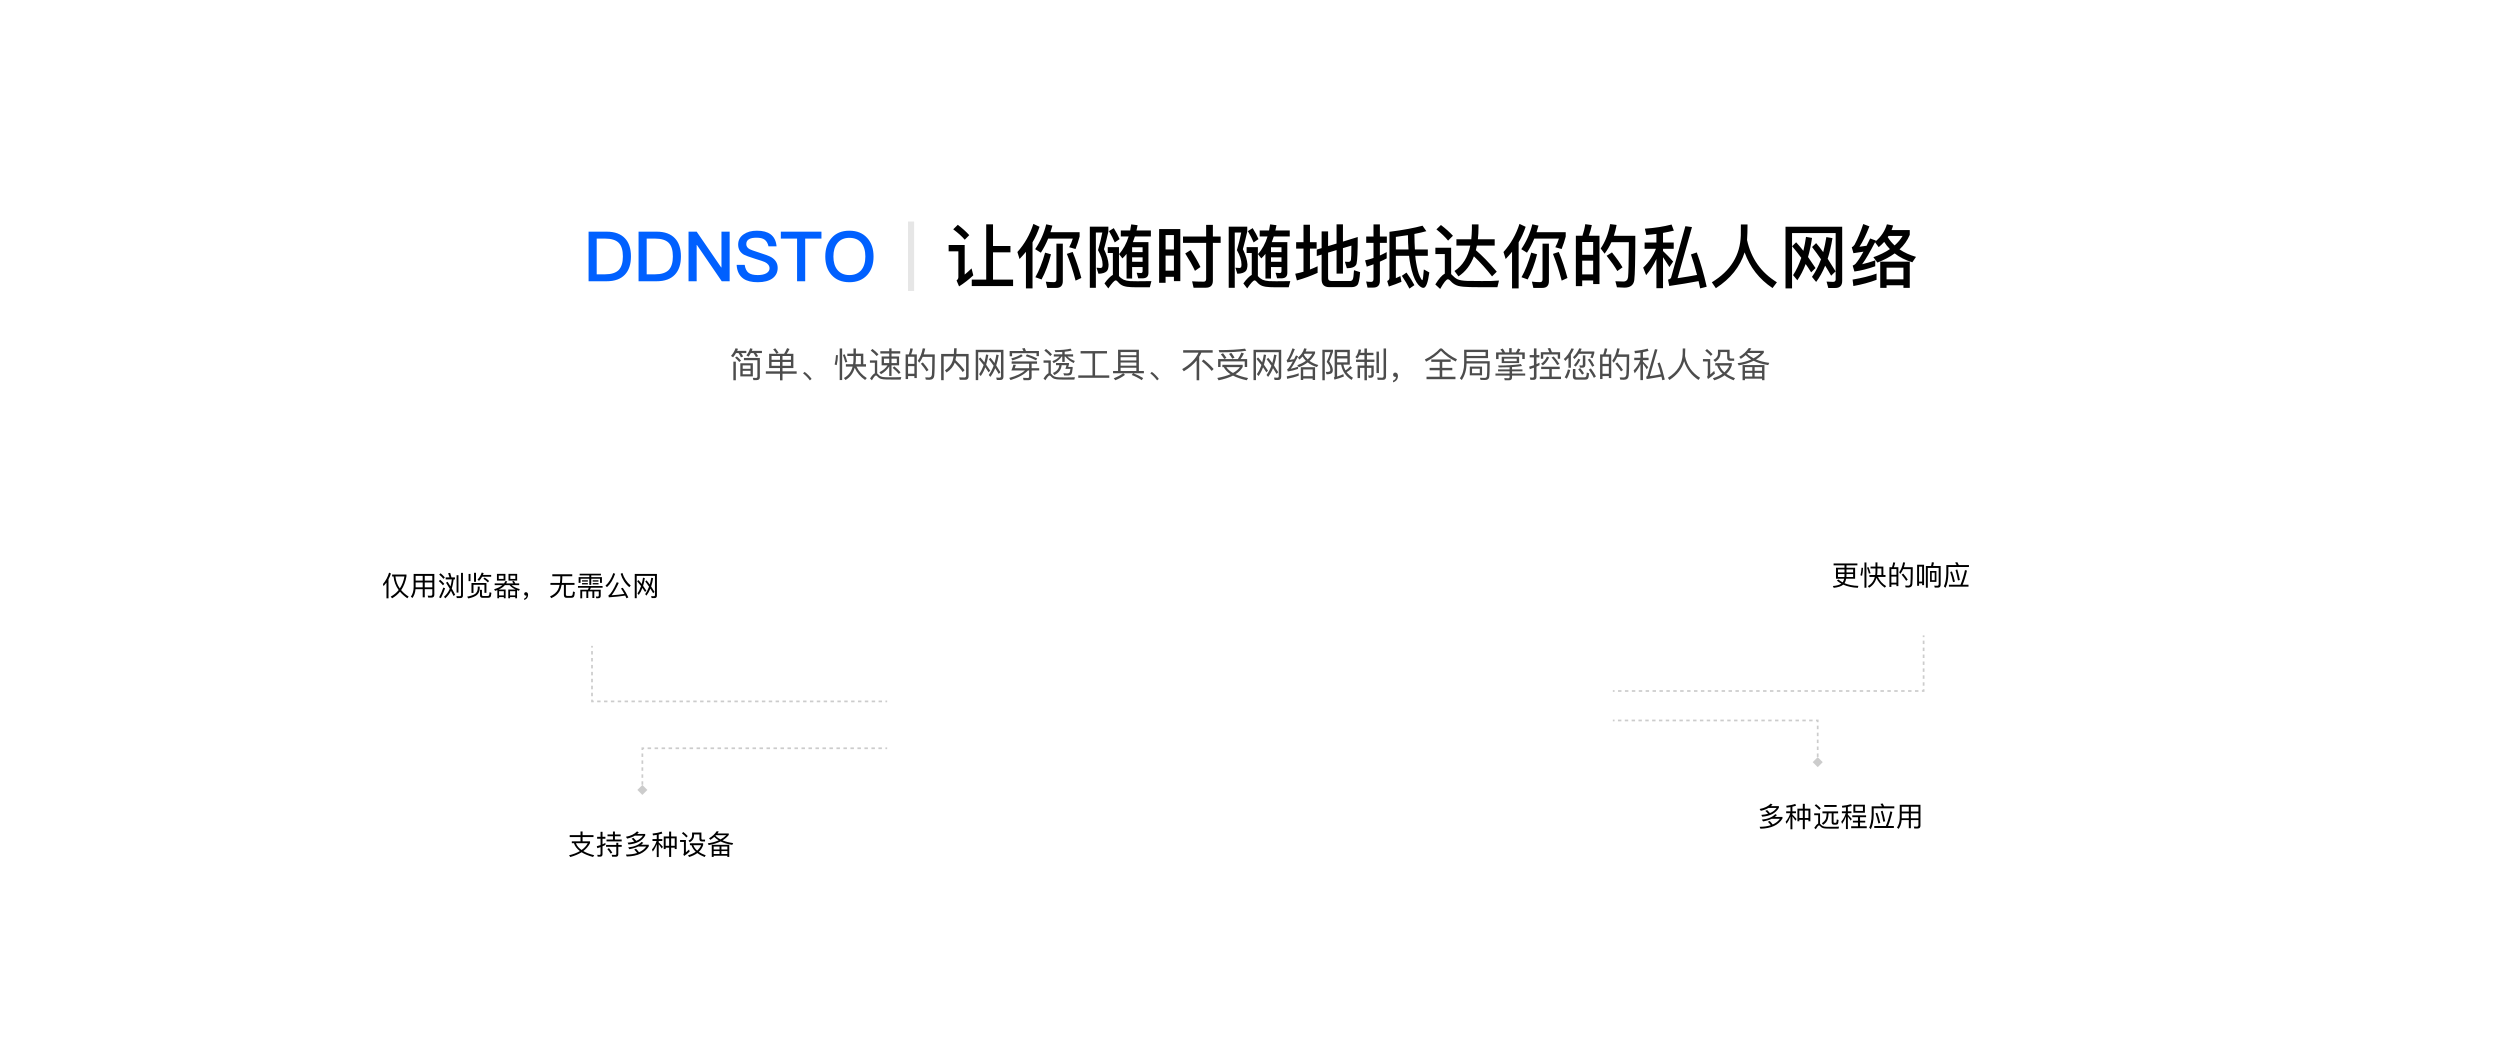 <?xml version="1.0" encoding="UTF-8" standalone="no"?>
<svg
   width="1440"
   height="600"
   viewBox="0 0 1440 600"
   fill="none"
   version="1.1"
   id="svg962"
   sodipodi:docname="banner3.svg"
   inkscape:version="1.1 (c4e8f9e, 2021-05-24)"
   xmlns:inkscape="http://www.inkscape.org/namespaces/inkscape"
   xmlns:sodipodi="http://sodipodi.sourceforge.net/DTD/sodipodi-0.dtd"
   xmlns="http://www.w3.org/2000/svg"
   xmlns:svg="http://www.w3.org/2000/svg">
  <sodipodi:namedview
     id="namedview964"
     pagecolor="#ffffff"
     bordercolor="#666666"
     borderopacity="1.0"
     inkscape:pageshadow="2"
     inkscape:pageopacity="0.0"
     inkscape:pagecheckerboard="0"
     showgrid="false"
     inkscape:zoom="0.80416667"
     inkscape:cx="720.62176"
     inkscape:cy="300.31088"
     inkscape:window-width="1440"
     inkscape:window-height="799"
     inkscape:window-x="0"
     inkscape:window-y="23"
     inkscape:window-maximized="1"
     inkscape:current-layer="svg962" />
  <rect
     width="1440"
     height="600"
     fill="#ffffff"
     id="rect824"
     x="0"
     y="0"
     style="display:inline" />
  <path
     d="M339.023 133.44V162H349.463C354.103 162 357.583 160.72 359.983 158.16C362.263 155.72 363.423 152.24 363.423 147.72C363.423 143.16 362.263 139.68 359.983 137.28C357.583 134.72 354.103 133.44 349.463 133.44H339.023ZM343.703 137.44H348.583C352.143 137.44 354.743 138.24 356.383 139.88C357.983 141.48 358.783 144.12 358.783 147.72C358.783 151.24 357.983 153.84 356.383 155.52C354.743 157.16 352.143 158 348.583 158H343.703V137.44ZM367.812 133.44V162H378.252C382.892 162 386.372 160.72 388.772 158.16C391.052 155.72 392.212 152.24 392.212 147.72C392.212 143.16 391.052 139.68 388.772 137.28C386.372 134.72 382.892 133.44 378.252 133.44H367.812ZM372.492 137.44H377.372C380.932 137.44 383.532 138.24 385.172 139.88C386.772 141.48 387.572 144.12 387.572 147.72C387.572 151.24 386.772 153.84 385.172 155.52C383.532 157.16 380.932 158 377.372 158H372.492V137.44ZM396.601 133.44V162H401.281V141.12H401.441L415.721 162H420.281V133.44H415.561V154.04H415.401L401.281 133.44H396.601ZM435.978 132.88C432.898 132.88 430.378 133.56 428.378 134.96C426.218 136.4 425.178 138.4 425.178 140.92C425.178 143.44 426.258 145.36 428.458 146.68C429.298 147.16 431.498 147.96 435.018 149.08C438.178 150.04 440.018 150.68 440.578 150.96C442.338 151.84 443.258 153.04 443.258 154.56C443.258 155.76 442.618 156.68 441.418 157.4C440.218 158.08 438.538 158.44 436.458 158.44C434.098 158.44 432.378 158 431.258 157.2C430.018 156.28 429.258 154.72 428.938 152.56H424.298C424.498 156.2 425.818 158.84 428.218 160.52C430.178 161.88 432.938 162.56 436.458 162.56C440.098 162.56 442.938 161.8 444.938 160.36C446.938 158.88 447.938 156.84 447.938 154.28C447.938 151.64 446.698 149.6 444.218 148.12C443.098 147.48 440.618 146.52 436.738 145.32C434.098 144.48 432.458 143.88 431.858 143.56C430.498 142.84 429.858 141.84 429.858 140.64C429.858 139.28 430.418 138.28 431.618 137.68C432.578 137.16 433.938 136.92 435.738 136.92C437.818 136.92 439.418 137.28 440.458 138.08C441.498 138.84 442.258 140.12 442.658 141.88H447.298C447.018 138.76 445.858 136.44 443.858 134.96C441.978 133.56 439.338 132.88 435.978 132.88ZM449.752 133.44V137.44H459.112V162H463.792V137.44H473.152V133.44H449.752ZM489.242 132.88C484.842 132.88 481.402 134.28 478.922 137.16C476.522 139.88 475.362 143.4 475.362 147.76C475.362 152.08 476.522 155.6 478.922 158.32C481.402 161.12 484.842 162.56 489.242 162.56C493.602 162.56 497.042 161.16 499.562 158.36C501.962 155.68 503.162 152.16 503.162 147.76C503.162 143.36 501.962 139.8 499.562 137.12C497.042 134.28 493.602 132.88 489.242 132.88ZM489.242 137C492.202 137 494.482 137.92 496.082 139.84C497.642 141.76 498.442 144.4 498.442 147.76C498.442 151.12 497.642 153.72 496.082 155.6C494.482 157.48 492.202 158.44 489.242 158.44C486.282 158.44 483.962 157.44 482.362 155.48C480.802 153.56 480.042 151 480.042 147.76C480.042 144.48 480.802 141.92 482.362 140C484.002 138 486.282 137 489.242 137Z"
     fill="#0060FF"
     id="path828" />
  <path
     d="M523.017 127.6V167.6H526.537V127.6H523.017Z"
     fill="black"
     fill-opacity="0.1"
     id="path830" />
  <path
     d="M568.057 129.2V161.04H559.737V164.76H583.537V161.04H571.977V145.36H582.017V141.68H571.977V129.2H568.057ZM551.697 129.48L549.057 132.08C551.897 134.2 554.097 136.2 555.697 138.08L558.297 135.44C556.497 133.44 554.297 131.48 551.697 129.48ZM546.417 141.12V144.76H552.017V159.68C552.017 160.4 551.657 161.04 550.977 161.52L552.417 164.96C555.337 163.12 558.057 161 560.617 158.6L559.617 154.6C558.257 155.92 556.937 157.12 555.657 158.16V141.12H546.417ZM590.937 145.04V166.12H594.737V139.56C596.417 136.76 597.737 133.76 598.777 130.64L595.217 128.96C593.257 135.12 590.177 140.52 586.017 145.16L587.257 149.2C588.537 147.84 589.777 146.48 590.937 145.04ZM617.857 145.12L614.497 146.24C616.337 150.72 618.017 155.84 619.537 161.64L622.857 160.12C621.457 154.8 619.777 149.8 617.857 145.12ZM603.737 137.44H617.937C617.377 139.28 616.657 140.96 615.857 142.4L619.497 143.44C620.457 141.04 621.217 138.64 621.857 136.24V133.76H605.057C605.457 132.56 605.817 131.28 606.177 129.96L602.617 129.2C601.377 134.32 599.257 139.08 596.257 143.52L599.537 145.56C601.137 143.08 602.537 140.4 603.737 137.44ZM608.337 165.84C610.897 165.84 612.177 164.52 612.177 161.92V140.36H608.497V160.96C608.497 162 608.017 162.52 607.057 162.52C605.577 162.52 604.017 162.4 602.377 162.24L603.217 165.84H608.337ZM601.977 145.52C600.377 151.24 598.497 155.96 596.377 159.68L599.937 160.96C602.177 156.8 603.977 152 605.377 146.48L601.977 145.52ZM627.737 130.56V165.76H631.217V133.92H634.937C634.377 136.96 633.537 140.32 632.457 144.08C634.217 147.16 635.097 149.92 635.097 152.36C635.097 153.08 635.017 153.56 634.857 153.88C634.697 154.12 634.417 154.28 634.017 154.36C633.377 154.36 632.537 154.28 631.577 154.2L632.697 157.68C634.977 157.64 636.577 157.12 637.537 156.16C638.177 155.44 638.537 154.16 638.537 152.36C638.377 149.88 637.497 146.92 635.897 143.52C636.857 140 637.697 136.64 638.417 133.4V130.56H627.737ZM641.537 131.4L638.777 133.12C640.137 135.48 641.257 137.64 642.097 139.64L644.897 137.72C644.137 135.92 643.017 133.8 641.537 131.4ZM655.177 162C653.777 162 652.377 161.96 650.977 161.92C649.537 161.84 648.297 161.56 647.217 161.12C646.137 160.56 645.257 159.88 644.537 159V142.36H638.057V145.72H641.017V158.32C639.657 159.08 638.017 160.72 636.177 163.24L638.377 166.12C640.497 163.04 641.897 161.52 642.617 161.52C642.977 161.52 643.417 161.76 643.897 162.32C644.737 163.4 645.777 164.2 647.057 164.68C648.377 165.12 649.857 165.36 651.537 165.4C652.657 165.44 653.777 165.48 654.897 165.48H662.297L663.217 161.92C660.697 161.96 658.017 162 655.177 162ZM645.577 132.76V136.2H650.097C648.857 140.28 647.017 143.68 644.577 146.36L646.497 148.84C647.297 148.12 648.097 147.24 648.897 146.24V160.44H652.097V153.84H658.137V156.08C658.137 156.88 657.817 157.28 657.217 157.28C656.417 157.28 655.617 157.2 654.737 157.12L655.617 160.32H658.297C660.417 160.24 661.497 159.2 661.497 157.16V139.48H652.537C652.937 138.44 653.337 137.36 653.697 136.2H662.897V132.76H654.617C654.817 131.8 655.017 130.76 655.257 129.72L651.577 129.24C651.417 130.44 651.217 131.64 650.977 132.76H645.577ZM652.097 148.24H658.137V150.8H652.097V148.24ZM658.137 145.24H652.097V142.44H658.137V145.24ZM679.857 131.96H667.657V162.88H671.377V159.44H676.177V161.92H679.857V131.96ZM671.377 155.92V147.24H676.177V155.92H671.377ZM671.377 143.68V135.4H676.177V143.68H671.377ZM685.857 144.04L682.697 146C685.017 149.68 686.897 153.04 688.297 156L691.457 153.8C690.177 151 688.297 147.76 685.857 144.04ZM694.577 165.72C697.257 165.72 698.617 164.36 698.617 161.64V139.88H703.097V136.24H698.617V129.52H694.737V136.24H681.417V139.88H694.737V160.68C694.737 161.72 694.257 162.24 693.297 162.24C691.177 162.24 688.977 162.16 686.657 162.04L687.497 165.72H694.577ZM707.737 130.56V165.76H711.217V133.92H714.937C714.377 136.96 713.537 140.32 712.457 144.08C714.217 147.16 715.097 149.92 715.097 152.36C715.097 153.08 715.017 153.56 714.857 153.88C714.697 154.12 714.417 154.28 714.017 154.36C713.377 154.36 712.537 154.28 711.577 154.2L712.697 157.68C714.977 157.64 716.577 157.12 717.537 156.16C718.177 155.44 718.537 154.16 718.537 152.36C718.377 149.88 717.497 146.92 715.897 143.52C716.857 140 717.697 136.64 718.417 133.4V130.56H707.737ZM721.537 131.4L718.777 133.12C720.137 135.48 721.257 137.64 722.097 139.64L724.897 137.72C724.137 135.92 723.017 133.8 721.537 131.4ZM735.177 162C733.777 162 732.377 161.96 730.977 161.92C729.537 161.84 728.297 161.56 727.217 161.12C726.137 160.56 725.257 159.88 724.537 159V142.36H718.057V145.72H721.017V158.32C719.657 159.08 718.017 160.72 716.177 163.24L718.377 166.12C720.497 163.04 721.897 161.52 722.617 161.52C722.977 161.52 723.417 161.76 723.897 162.32C724.737 163.4 725.777 164.2 727.057 164.68C728.377 165.12 729.857 165.36 731.537 165.4C732.657 165.44 733.777 165.48 734.897 165.48H742.297L743.217 161.92C740.697 161.96 738.017 162 735.177 162ZM725.577 132.76V136.2H730.097C728.857 140.28 727.017 143.68 724.577 146.36L726.497 148.84C727.297 148.12 728.097 147.24 728.897 146.24V160.44H732.097V153.84H738.137V156.08C738.137 156.88 737.817 157.28 737.217 157.28C736.417 157.28 735.617 157.2 734.737 157.12L735.617 160.32H738.297C740.417 160.24 741.497 159.2 741.497 157.16V139.48H732.537C732.937 138.44 733.337 137.36 733.697 136.2H742.897V132.76H734.617C734.817 131.8 735.017 130.76 735.257 129.72L731.577 129.24C731.417 130.44 731.217 131.64 730.977 132.76H725.577ZM732.097 148.24H738.137V150.8H732.097V148.24ZM738.137 145.24H732.097V142.44H738.137V145.24ZM782.057 136.52L773.537 139.16V129.2H769.857V140.28L764.977 141.76V133.28H761.257V142.92L758.457 143.76V147.48L761.257 146.64V160.92C761.257 163.88 762.737 165.4 765.737 165.4H778.417C779.897 165.4 781.017 165 781.777 164.24C782.577 163.44 783.097 160.92 783.417 156.76L779.897 155.64C779.737 158.68 779.497 160.44 779.137 161C778.817 161.56 778.337 161.84 777.697 161.84H766.897C765.617 161.84 764.977 161.28 764.977 160.16V145.52L769.857 144.04V157.6H773.537V142.92L778.417 141.48C778.377 146.16 778.297 148.88 778.137 149.6C777.977 150.4 777.497 150.84 776.737 150.84C776.137 150.84 775.457 150.8 774.657 150.76L775.777 154.48H775.937C779.137 154.48 780.937 153.56 781.377 151.8C781.817 150 782.057 144.92 782.057 136.52ZM758.937 153.36C757.497 154.04 756.017 154.68 754.537 155.24V143.2H758.377V139.52H754.537V129.44H750.817V139.52H746.577V143.2H750.817V156.52C749.257 156.96 747.657 157.36 746.057 157.68L747.017 161.52C751.257 160.32 755.217 158.88 758.937 157.16V153.36ZM786.937 136.24V139.88H791.137V148.6C789.537 149.16 787.897 149.6 786.297 149.96L787.257 153.6C788.537 153.2 789.857 152.72 791.137 152.24V160.76C791.137 161.8 790.657 162.36 789.777 162.36C788.857 162.36 787.897 162.28 786.897 162.12L787.697 165.64H791.057C793.537 165.64 794.817 164.32 794.817 161.68V150.72C796.137 150.16 797.457 149.52 798.737 148.84V145.2C797.457 145.92 796.137 146.56 794.817 147.16V139.88H798.817V136.24H794.817V129.24H791.137V136.24H786.937ZM799.977 165.04C802.777 164.12 805.177 163.2 807.257 162.32L806.617 159.04C805.777 159.44 804.897 159.8 804.017 160.2V147.36H811.617C811.817 149.36 812.097 151.16 812.457 152.76C813.377 157.2 814.537 160.48 815.937 162.64C817.297 164.72 818.617 165.8 819.897 165.8C821.377 165.8 822.497 162.84 823.297 156.92L820.137 155.2C819.817 159.28 819.537 161.32 819.297 161.36C818.897 161.36 818.377 160.56 817.697 159C816.977 157.4 816.297 154.84 815.697 151.36C815.497 150.24 815.337 148.88 815.217 147.36H822.417V143.68H814.977C814.817 141.16 814.737 138.2 814.697 134.76C817.337 134.24 819.617 133.72 821.577 133.16L819.377 130C814.737 131.28 808.417 132.48 800.337 133.52V159.92C800.337 160.88 799.897 161.52 799.017 161.84L799.977 165.04ZM811.297 143.68H804.017V136.44C806.497 136.12 808.817 135.76 810.977 135.44C810.977 138.4 811.097 141.16 811.297 143.68ZM810.137 157L807.457 158.88C809.297 161.56 810.737 164 811.817 166.24L814.697 164.24C813.617 162.16 812.097 159.72 810.137 157ZM829.977 129.6L827.377 132.12C830.257 134.44 832.497 136.6 834.097 138.6L836.897 135.8C834.977 133.72 832.697 131.68 829.977 129.6ZM854.017 165.44H862.497L863.417 161.6C862.377 161.68 860.937 161.76 859.057 161.84C857.137 161.84 855.297 161.88 853.497 161.88C850.257 161.88 847.457 161.84 845.097 161.8C842.617 161.72 840.737 161.4 839.497 160.84C838.457 160.32 837.457 159.52 836.457 158.48C836.257 158.24 836.057 158.04 835.857 157.88V142.68H826.777V146.36H832.217V157.6C830.617 158.44 828.777 160.52 826.737 163.84L829.537 166.44C831.617 162.72 833.097 160.88 833.937 160.88C834.417 160.88 834.977 161.2 835.537 161.88C836.737 163.24 838.217 164.2 839.937 164.68C841.617 165.08 843.857 165.32 846.577 165.36C849.257 165.4 851.737 165.44 854.017 165.44ZM838.897 137.8V141.48H846.897C845.497 148.2 842.457 153.08 837.777 156.08L840.097 159.2C844.097 156.52 847.057 152.68 848.977 147.64C852.737 151.2 856.217 155.04 859.417 159.2L862.137 156.48C857.577 151.16 853.537 147.04 850.097 144.12C850.297 143.28 850.497 142.4 850.697 141.48H860.937V137.8H851.257C851.497 135.68 851.617 133.44 851.617 131.08V129.24H847.817V131.92C847.777 133.92 847.657 135.88 847.457 137.8H838.897ZM870.937 145.04V166.12H874.737V139.56C876.417 136.76 877.737 133.76 878.777 130.64L875.217 128.96C873.257 135.12 870.177 140.52 866.017 145.16L867.257 149.2C868.537 147.84 869.777 146.48 870.937 145.04ZM897.857 145.12L894.497 146.24C896.337 150.72 898.017 155.84 899.537 161.64L902.857 160.12C901.457 154.8 899.777 149.8 897.857 145.12ZM883.737 137.44H897.937C897.377 139.28 896.657 140.96 895.857 142.4L899.497 143.44C900.457 141.04 901.217 138.64 901.857 136.24V133.76H885.057C885.457 132.56 885.817 131.28 886.177 129.96L882.617 129.2C881.377 134.32 879.257 139.08 876.257 143.52L879.537 145.56C881.137 143.08 882.537 140.4 883.737 137.44ZM888.337 165.84C890.897 165.84 892.177 164.52 892.177 161.92V140.36H888.497V160.96C888.497 162 888.017 162.52 887.057 162.52C885.577 162.52 884.017 162.4 882.377 162.24L883.217 165.84H888.337ZM881.977 145.52C880.377 151.24 878.497 155.96 876.377 159.68L879.937 160.96C882.177 156.8 883.977 152 885.377 146.48L881.977 145.52ZM921.297 135.8H915.137C915.897 133.88 916.497 131.84 916.897 129.64L913.097 129.12C912.777 131.44 912.217 133.64 911.497 135.8H907.697V164.8H911.337V161.56H917.657V163.64H921.297V135.8ZM911.337 158.04V150.16H917.657V158.04H911.337ZM911.337 146.76V139.4H917.657V146.76H911.337ZM928.497 145.4L925.417 147.32C927.977 150.56 930.057 153.48 931.577 156.12L934.577 154C933.177 151.52 931.137 148.68 928.497 145.4ZM941.937 135.84H929.577C930.217 133.88 930.777 131.8 931.177 129.56L927.417 129.08C926.457 134.6 924.617 139.28 921.977 143.12L924.257 146.12C925.777 144.12 927.057 141.92 928.177 139.52H938.217C938.137 150.92 938.017 157.64 937.777 159.64C937.537 161.32 936.617 162.16 935.017 162.16C933.737 162.16 932.217 162.08 930.457 162L931.377 165.48C933.377 165.6 934.817 165.68 935.617 165.68C939.017 165.68 940.937 164.24 941.337 161.36C941.737 158.16 941.937 149.64 941.937 135.84ZM977.337 145.4L973.977 146.56C975.297 150.36 976.457 154.28 977.497 158.36C974.337 159 970.617 159.6 966.297 160.24L974.577 130.8L970.777 130.28L962.577 159.8C962.417 160.36 961.817 160.8 960.777 161.08L961.497 164.72C967.537 163.84 973.177 162.92 978.377 161.92C978.697 163.28 978.977 164.68 979.297 166.12L983.057 165.16C981.377 157.72 979.497 151.16 977.337 145.4ZM947.297 139.68V143.32H953.817C952.297 147.36 949.817 150.96 946.457 154.16L948.177 158.48C950.577 155.64 952.537 152.52 954.097 149.12V166H957.897V148.16C958.937 149.6 960.137 151.52 961.577 153.84L963.737 150.64C961.777 148.4 959.817 146.4 957.897 144.6V143.32H964.057V139.68H957.897V134.16C960.097 133.76 962.177 133.32 964.137 132.84L962.817 129.32C958.337 130.52 953.217 131.32 947.457 131.72L948.257 135.36C950.257 135.2 952.217 134.96 954.097 134.72V139.68H947.297ZM1006.58 129.28H1002.74C1002.74 130.8 1002.7 132.88 1002.7 135.56C1002.38 147.04 996.817 156.04 986.017 162.6L988.337 166C996.737 160.56 1002.26 153.68 1004.9 145.36C1007.94 153.92 1013.3 160.8 1020.98 165.92L1023.5 162.6C1014.38 157 1008.62 148.88 1006.3 138.24C1006.46 135.76 1006.58 132.8 1006.58 129.28ZM1043.22 156.88L1045.74 154.4C1044.22 152.08 1042.78 149.96 1041.42 148.04C1042.38 144.72 1043.14 141.04 1043.74 137.04L1040.26 136.44C1039.86 139.28 1039.34 141.96 1038.74 144.48C1037.22 142.56 1035.86 140.92 1034.58 139.56L1032.26 141.84C1034.1 144 1035.86 146.2 1037.54 148.52C1036.26 152.32 1034.7 155.64 1032.82 158.48L1035.26 161.44C1037.1 158.8 1038.7 155.68 1040.06 152.08C1041.14 153.6 1042.18 155.2 1043.22 156.88ZM1054.74 158.8L1057.3 156.28C1055.7 153.64 1054.18 151.24 1052.74 149.04C1053.86 145.48 1054.78 141.52 1055.5 137.16L1051.98 136.56C1051.5 139.6 1050.9 142.52 1050.18 145.24C1048.74 143.2 1047.38 141.48 1046.1 140.04L1043.74 142.28C1045.5 144.52 1047.22 146.88 1048.9 149.36C1047.5 153.2 1045.78 156.56 1043.7 159.48L1046.1 162.4C1048.1 159.76 1049.82 156.64 1051.3 153.04C1052.46 154.88 1053.62 156.8 1054.74 158.8ZM1057.1 165.88C1059.74 165.88 1061.1 164.52 1061.1 161.8V130.6H1028.46V166.12H1032.22V134.24H1057.34V160.96C1057.34 161.88 1056.82 162.36 1055.86 162.36L1052.1 162.2L1053.1 165.88H1057.1ZM1080.9 157.6C1076.94 159.04 1072.34 160.16 1067.1 161.04L1067.54 164.76C1072.58 163.84 1077.02 162.64 1080.9 161.16V157.6ZM1073.22 129.04C1071.78 133.44 1070.14 137.4 1068.22 141C1067.74 141.68 1067.22 142.16 1066.62 142.4L1067.58 145.84C1069.58 145.52 1071.5 145.24 1073.34 144.96C1071.54 148.24 1070.02 150.56 1068.82 151.92C1068.38 152.36 1067.82 152.72 1067.14 153L1068.14 156.4C1071.9 155.88 1075.9 154.88 1080.14 153.36V149.96C1077.58 150.88 1075.06 151.64 1072.58 152.2C1074.58 149.52 1077.06 145.28 1080.02 139.52L1082.14 142.36C1083.26 141.44 1084.3 140.44 1085.3 139.32C1086.22 140.8 1087.3 142.2 1088.58 143.48C1085.94 145.28 1082.74 146.84 1079.06 148.16L1081.38 151.24C1085.22 149.76 1088.54 148 1091.34 145.96C1094.14 148.16 1097.54 149.88 1101.5 151.08L1103.62 147.96C1100.02 146.92 1096.86 145.48 1094.14 143.64C1096.74 141.2 1098.7 138.4 1100.02 135.28V132.52H1089.54C1089.86 131.64 1090.18 130.76 1090.46 129.88L1086.86 129.2C1085.7 133.08 1083.5 136.4 1080.22 139.12C1080.3 138.92 1080.38 138.72 1080.5 138.56L1077.22 137.36C1076.5 138.8 1075.82 140.2 1075.14 141.56C1073.78 141.8 1072.42 141.96 1071.06 142.12C1072.98 139.16 1074.9 135.24 1076.78 130.4L1073.22 129.04ZM1087.34 136.6L1087.82 135.88H1095.9C1094.74 137.88 1093.22 139.68 1091.3 141.36C1089.78 140 1088.46 138.4 1087.34 136.6ZM1100.02 150.72H1083.02V165.8H1086.66V164.32H1096.38V165.8H1100.02V150.72ZM1086.66 160.88V154.16H1096.38V160.88H1086.66Z"
     fill="black"
     id="path832" />
  <path
     d="M422.42 208.32V219.02H423.84V208.32H422.42ZM435.8 218.94C437.04 218.94 437.68 218.36 437.68 217.2V206.16H428.5V207.48H436.26V216.8C436.26 217.38 436 217.68 435.5 217.68L433.62 217.64L433.96 218.94H435.8ZM426.42 209.26V216.8H433.64V209.26H426.42ZM432.3 215.58H427.8V213.58H432.3V215.58ZM427.8 212.42V210.46H432.3V212.42H427.8ZM424.44 205.34L423.38 206C424.4 206.92 425.22 207.76 425.82 208.5L426.88 207.76C426.32 207.06 425.5 206.26 424.44 205.34ZM423.98 203.36H425.36C425.9 204.14 426.38 204.96 426.78 205.82L428.06 205.34C427.78 204.72 427.38 204.06 426.88 203.36H429.88V202.1H424.6C424.76 201.72 424.92 201.32 425.08 200.9L423.68 200.6C423.12 202.2 422.24 203.68 421.04 205.02L422.26 205.8C422.9 205.06 423.46 204.24 423.98 203.36ZM432.48 203.36H434.02C434.56 204.1 435.02 204.86 435.42 205.66L436.7 205.18C436.4 204.62 436.02 204 435.56 203.36H438.88V202.1H433.04C433.2 201.72 433.34 201.32 433.46 200.92L432.08 200.62C431.64 202.1 430.92 203.44 429.92 204.68L431.14 205.46C431.64 204.82 432.08 204.12 432.48 203.36ZM443.02 203.78V212H449.28V213.9H441.12V215.26H449.28V219.06H450.72V215.26H458.88V213.9H450.72V212H456.98V203.78H453.14C453.74 202.96 454.28 202.04 454.76 201.02L453.36 200.52C452.86 201.68 452.28 202.78 451.64 203.78H443.02ZM455.58 210.72H450.72V208.48H455.58V210.72ZM449.28 210.72H444.42V208.48H449.28V210.72ZM444.42 207.24V205.04H449.28V207.24H444.42ZM450.72 205.04H455.58V207.24H450.72V205.04ZM446.56 200.62L445.34 201.2C446.02 201.96 446.64 202.8 447.24 203.76L448.44 203.16C447.84 202.24 447.22 201.38 446.56 200.62ZM463.46 214.2L462.56 215.04C463.3 215.6 464.04 216.26 464.78 217.06C465.42 217.74 466 218.42 466.48 219.1L467.48 218.26C467 217.58 466.42 216.88 465.76 216.2C465 215.4 464.22 214.74 463.46 214.2ZM488.04 203.72V205.06H491.6V206.8C491.6 207.84 491.52 208.84 491.38 209.76H487.22V211.16H491.1C490.34 214.18 488.66 216.36 486.1 217.72L486.98 218.9C489.64 217.38 491.42 215.04 492.32 211.84C493.58 214.68 495.58 217.02 498.3 218.88L499.28 217.76C496.58 216.08 494.6 213.88 493.36 211.16H498.82V209.76H497.26V203.72H493V200.7H491.6V203.72H488.04ZM493 205.06H495.86V209.76H492.76C492.92 208.74 493 207.66 493 206.5V205.06ZM481.52 204.52C481.46 206.44 481.2 208.26 480.76 209.98L481.94 210.32C482.36 208.52 482.6 206.6 482.66 204.6L481.52 204.52ZM486.56 204.08L485.48 204.42C486.04 205.82 486.5 207.26 486.86 208.76L488.04 208.48C487.6 206.82 487.12 205.36 486.56 204.08ZM483.66 200.72V218.92H485.08V200.72H483.66ZM507.08 202.3V203.62H512.18V205.32H507.82V210.42H511.24C510.3 211.96 508.74 213.3 506.54 214.42L507.44 215.56C509.58 214.3 511.16 212.78 512.18 211V216.54H513.52V210.42H517.88V205.32H513.52V203.62H518.54V202.3H513.52V200.68H512.18V202.3H507.08ZM516.56 209.14H513.52V206.58H516.56V209.14ZM512.18 209.14H509.16V206.58H512.18V209.14ZM515.1 211.02L514.16 211.9C515.68 213.14 516.86 214.3 517.74 215.42L518.7 214.46C517.72 213.3 516.52 212.16 515.1 211.02ZM502.52 200.98L501.54 201.92C503 203.04 504.14 204.1 504.98 205.1L506 204.1C505.06 203.06 503.9 202.02 502.52 200.98ZM514.18 218.64H518.78L519.14 217.2C518.62 217.24 517.86 217.26 516.88 217.28C515.9 217.3 514.94 217.32 513.98 217.32C512.42 217.32 511.1 217.3 510.04 217.28C508.84 217.24 507.94 217.08 507.32 216.8C506.76 216.54 506.24 216.12 505.76 215.54C505.58 215.34 505.42 215.2 505.26 215.08V207.6H501.08V208.92H503.92V215C503.12 215.36 502.18 216.38 501.14 218.06L502.22 219.04C503.3 217.2 504.08 216.28 504.56 216.28C504.8 216.28 505.06 216.44 505.34 216.78C505.96 217.5 506.66 218 507.46 218.24C508.26 218.46 509.32 218.58 510.6 218.6C511.88 218.62 513.08 218.64 514.18 218.64ZM528.08 204.12H524.86C525.26 203.12 525.56 202.02 525.8 200.84L524.36 200.64C524.18 201.84 523.9 203 523.5 204.12H521.64V218.34H523.04V216.62H526.68V217.76H528.08V204.12ZM523.04 215.28V210.9H526.68V215.28H523.04ZM523.04 209.6V205.48H526.68V209.6H523.04ZM531.56 208.76L530.4 209.48C531.78 211.12 532.88 212.6 533.7 213.92L534.84 213.12C534.08 211.88 533 210.42 531.56 208.76ZM538.42 204.14H532.04C532.4 203.1 532.68 201.98 532.92 200.8L531.5 200.62C530.98 203.46 530.04 205.86 528.64 207.82L529.5 208.96C530.28 207.94 530.94 206.8 531.5 205.54H537C536.96 211.3 536.88 214.76 536.76 215.88C536.6 216.9 536.06 217.42 535.12 217.42C534.5 217.42 533.78 217.4 532.94 217.36L533.28 218.68C534.24 218.72 534.92 218.76 535.32 218.76C537 218.76 537.92 217.98 538.12 216.46C538.32 214.9 538.42 210.78 538.42 204.14ZM549.94 208.86C551.82 210.78 553.36 212.6 554.52 214.32L555.6 213.22C554.18 211.32 552.44 209.38 550.36 207.42C550.52 206.76 550.64 206.04 550.74 205.28H556.46V216.44C556.46 217.08 556.14 217.42 555.5 217.42L552.44 217.34L552.84 218.78H555.98C557.26 218.78 557.92 218.1 557.92 216.76V203.88H550.9C550.98 202.88 551.04 201.78 551.04 200.6H549.58C549.58 201.76 549.52 202.86 549.42 203.88H542.1V218.98H543.56V205.28H549.26C549.12 206.2 548.94 207.04 548.72 207.82C548 210.04 546.52 211.88 544.28 213.36L545.24 214.54C547.56 213.02 549.12 211.14 549.94 208.86ZM569.42 214.46L570.38 213.5C569.58 212.26 568.78 211.12 568.02 210.08C568.54 208.38 568.96 206.5 569.28 204.44L567.96 204.2C567.72 205.8 567.4 207.32 567.02 208.72C566.18 207.6 565.38 206.66 564.64 205.88L563.74 206.74C564.66 207.8 565.6 208.96 566.56 210.24C565.88 212.26 565.02 214.02 563.98 215.5L564.9 216.62C565.92 215.22 566.8 213.54 567.52 211.58C568.14 212.48 568.78 213.44 569.42 214.46ZM575.28 215.38L576.26 214.42C575.4 212.98 574.58 211.68 573.82 210.52C574.42 208.72 574.9 206.72 575.26 204.5L573.9 204.26C573.62 205.98 573.28 207.6 572.84 209.1C572 207.9 571.2 206.9 570.48 206.08L569.58 206.94C570.5 208.06 571.4 209.3 572.32 210.66C571.58 212.7 570.64 214.48 569.52 216L570.44 217.1C571.52 215.7 572.46 214.02 573.26 212.06C573.92 213.1 574.6 214.2 575.28 215.38ZM576.2 218.88C577.38 218.88 577.98 218.26 577.98 217.04V201.48H562.02V218.96H563.44V202.86H576.56V216.72C576.56 217.26 576.28 217.54 575.72 217.54L573.8 217.48L574.18 218.88H576.2ZM582.72 208.18V209.52H592.76V212.08H584.5C584.72 211.52 584.94 210.9 585.16 210.18L583.72 210.06C583.48 211.02 583.08 212.12 582.56 213.38H590.42C588.52 215.1 585.48 216.54 581.32 217.68L582.08 218.94C586.76 217.46 590.1 215.62 592.1 213.38H592.76V216.9C592.76 217.44 592.5 217.72 592.02 217.72C591.16 217.72 590.24 217.68 589.26 217.62L589.58 218.98H592.5C593.64 218.98 594.22 218.4 594.22 217.24V213.38H598.58V212.08H594.22V209.52H597.34V208.18H582.72ZM590.26 200.48L588.76 200.72C589.02 201.16 589.26 201.66 589.48 202.18H581.56V205.22H582.96V203.46H597.02V205.12H598.42V202.18H590.94C590.72 201.54 590.5 200.98 590.26 200.48ZM591.52 204.1L590.82 205.16C592.84 205.74 594.82 206.54 596.74 207.56L597.44 206.46C595.64 205.54 593.68 204.74 591.52 204.1ZM588.22 204.08C586.72 205.06 584.82 205.84 582.5 206.44L583.06 207.6C585.48 206.92 587.5 206.08 589.1 205.06L588.22 204.08ZM602.52 200.98L601.54 201.92C602.98 203.04 604.1 204.08 604.94 205.08L605.94 204.08C605.02 203.04 603.88 202.02 602.52 200.98ZM614.16 218.66H618.82L619.14 217.28C618.62 217.3 617.86 217.32 616.88 217.34C615.88 217.36 614.92 217.38 613.96 217.38C612.4 217.38 611.08 217.36 610.02 217.34C608.84 217.3 607.94 217.14 607.32 216.86C606.76 216.58 606.22 216.16 605.74 215.56C605.58 215.38 605.42 215.22 605.26 215.1V207.6H601.08V208.92H603.92V215C603.08 215.36 602.14 216.38 601.06 218.06L602.14 219.04C603.26 217.2 604.06 216.28 604.56 216.28C604.8 216.28 605.06 216.44 605.34 216.8C605.96 217.52 606.66 218 607.44 218.24C608.24 218.48 609.3 218.6 610.6 218.62C611.88 218.64 613.06 218.66 614.16 218.66ZM613.62 205.38C614.86 206.94 616.48 208.18 618.46 209.12L619.08 207.92C617.28 207.2 615.86 206.34 614.86 205.38H618.12V204.1H613.26V202.6C614.78 202.44 616.14 202.22 617.32 201.92L616.68 200.82C614.24 201.38 611.18 201.68 607.48 201.68L607.88 202.84C609.3 202.84 610.62 202.8 611.86 202.72V204.1H607V205.38H610.26C609.38 206.42 608.02 207.3 606.18 208.02L606.9 209.2C609 208.2 610.54 206.92 611.52 205.38H611.86V208.46H613.26V205.38H613.62ZM608.26 209.08V210.36H610.18C609.94 212.42 608.72 213.9 606.5 214.82L607.26 216.04C609.84 214.84 611.26 212.96 611.5 210.36H614.32C614.14 211.12 613.92 211.82 613.68 212.48H616.56C616.44 213.72 616.22 214.48 615.94 214.74C615.66 214.96 615.22 215.08 614.62 215.1C614.14 215.1 613.44 215.04 612.52 214.96L612.94 216.28C613.94 216.28 614.76 216.26 615.42 216.26C616.14 216.22 616.68 216 617.04 215.62C617.44 215.18 617.7 213.98 617.86 212.04V211.34H615.3C615.46 210.86 615.62 210.32 615.76 209.72V209.08H608.26ZM629.28 203.58V216.24H621.08V217.62H638.94V216.24H630.76V203.58H637.64V202.2H622.42V203.58H629.28ZM656 201.44H644V213.68H641.12V215.02H646.94C645.48 216.1 643.68 217.04 641.52 217.88L642.4 219.02C644.64 218.14 646.5 217.1 648.02 215.92L646.98 215.02H652.58L651.9 216.02C653.86 216.74 655.78 217.74 657.66 218.98L658.46 217.76C656.78 216.7 654.9 215.78 652.84 215.02H658.88V213.68H656V201.44ZM645.46 213.68V211.8H654.54V213.68H645.46ZM645.46 210.64V208.8H654.54V210.64H645.46ZM645.46 207.62V205.76H654.54V207.62H645.46ZM645.46 204.62V202.8H654.54V204.62H645.46ZM663.46 214.2L662.56 215.04C663.3 215.6 664.04 216.26 664.78 217.06C665.42 217.74 666 218.42 666.48 219.1L667.48 218.26C667 217.58 666.42 216.88 665.76 216.2C665 215.4 664.22 214.74 663.46 214.2ZM681.5 201.7V203.12H690.38C688.62 206.84 685.46 210 680.94 212.6L681.88 213.86C684.92 212.04 687.38 209.96 689.26 207.62V219.04H690.74V205.5C691.2 204.74 691.62 203.94 691.98 203.12H698.5V201.7H681.5ZM693.26 207.08L692.22 208.06C694.64 210.04 696.54 211.9 697.94 213.66L699.04 212.54C697.48 210.72 695.56 208.9 693.26 207.08ZM717.14 200.82C713.12 201.38 708.06 201.66 701.96 201.66L702.38 202.96C708.8 202.96 713.96 202.64 717.84 202.04L717.14 200.82ZM718.36 206.82H714.56C715.22 205.96 715.86 204.9 716.5 203.62L715.06 203.08C714.5 204.4 713.82 205.66 713.02 206.82H701.64V211.38H703.04V208.18H716.96V211.38H718.36V206.82ZM704.46 203.46L703.2 204.1C703.9 204.88 704.56 205.78 705.18 206.78L706.42 206.16C705.82 205.18 705.16 204.28 704.46 203.46ZM709.22 203.24L707.92 203.86C708.6 204.66 709.22 205.58 709.82 206.62L711.1 205.96C710.5 204.96 709.86 204.06 709.22 203.24ZM704.08 210.14V211.46H704.88C705.66 213 706.96 214.36 708.78 215.52C706.72 216.42 704.18 217.14 701.16 217.7L701.92 219.06C705.22 218.38 707.98 217.48 710.22 216.36C712.3 217.44 714.92 218.34 718.08 219.04L718.92 217.76C716.06 217.18 713.64 216.44 711.66 215.54C713.54 214.38 714.92 212.98 715.8 211.38V210.14H704.08ZM706.36 211.46H714.2C713.28 212.74 711.96 213.86 710.2 214.82C708.46 213.86 707.18 212.74 706.36 211.46ZM729.42 214.46L730.38 213.5C729.58 212.26 728.78 211.12 728.02 210.08C728.54 208.38 728.96 206.5 729.28 204.44L727.96 204.2C727.72 205.8 727.4 207.32 727.02 208.72C726.18 207.6 725.38 206.66 724.64 205.88L723.74 206.74C724.66 207.8 725.6 208.96 726.56 210.24C725.88 212.26 725.02 214.02 723.98 215.5L724.9 216.62C725.92 215.22 726.8 213.54 727.52 211.58C728.14 212.48 728.78 213.44 729.42 214.46ZM735.28 215.38L736.26 214.42C735.4 212.98 734.58 211.68 733.82 210.52C734.42 208.72 734.9 206.72 735.26 204.5L733.9 204.26C733.62 205.98 733.28 207.6 732.84 209.1C732 207.9 731.2 206.9 730.48 206.08L729.58 206.94C730.5 208.06 731.4 209.3 732.32 210.66C731.58 212.7 730.64 214.48 729.52 216L730.44 217.1C731.52 215.7 732.46 214.02 733.26 212.06C733.92 213.1 734.6 214.2 735.28 215.38ZM736.2 218.88C737.38 218.88 737.98 218.26 737.98 217.04V201.48H722.02V218.96H723.44V202.86H736.56V216.72C736.56 217.26 736.28 217.54 735.72 217.54L733.8 217.48L734.18 218.88H736.2ZM748.06 215.02C746.1 215.76 743.8 216.36 741.18 216.8L741.36 218.22C743.88 217.74 746.1 217.14 748.06 216.38V215.02ZM744.48 200.62C743.68 202.98 742.76 205.06 741.7 206.88C741.52 207.14 741.32 207.32 741.1 207.42L741.46 208.74C742.56 208.58 743.64 208.4 744.72 208.2C743.66 210.12 742.76 211.46 742.04 212.26C741.88 212.42 741.66 212.56 741.4 212.68L741.78 213.98C743.66 213.72 745.62 213.22 747.68 212.5V211.2C746.26 211.72 744.86 212.12 743.46 212.42C744.58 210.98 746 208.58 747.72 205.2L746.48 204.74C746.12 205.48 745.76 206.2 745.42 206.88C744.54 207.04 743.68 207.18 742.82 207.3C743.82 205.78 744.82 203.72 745.82 201.14L744.48 200.62ZM757.48 211.5H749.26V218.88H750.64V218.02H756.1V218.88H757.48V211.5ZM750.64 216.7V212.82H756.1V216.7H750.64ZM751.24 200.62C750.6 202.74 749.4 204.54 747.62 206L748.46 207.12C749.12 206.58 749.72 205.98 750.26 205.34C750.8 206.22 751.44 207.06 752.2 207.82C750.82 208.82 749.16 209.66 747.24 210.38L748.12 211.54C750.08 210.78 751.8 209.84 753.24 208.76C754.68 209.92 756.44 210.8 758.54 211.44L759.36 210.26C757.4 209.7 755.7 208.9 754.3 207.88C755.68 206.62 756.74 205.16 757.48 203.5V202.46H752.06C752.26 201.96 752.46 201.44 752.62 200.88L751.24 200.62ZM751.04 204.32C751.16 204.14 751.28 203.94 751.4 203.74H755.92C755.26 204.94 754.36 206.02 753.22 207C752.36 206.22 751.64 205.32 751.04 204.32ZM761.68 201.46V219.02H763.08V202.84H766.38C765.86 204.5 765.12 206.38 764.18 208.46C765.58 210.14 766.28 211.68 766.28 213.04C766.28 213.46 766.14 213.76 765.9 213.94C765.64 214.1 765.14 214.2 764.4 214.24C764.2 214.24 763.94 214.2 763.62 214.16L764.1 215.62C765.54 215.6 766.54 215.36 767.1 214.9C767.5 214.52 767.72 213.9 767.72 213.04C767.64 211.6 766.94 210 765.66 208.24C766.5 206.28 767.22 204.42 767.82 202.62V201.46H761.68ZM770.18 206.46H776.08V208.72H770.18V206.46ZM776.08 205.14H770.18V202.84H776.08V205.14ZM772.48 210.04C773.16 213.78 775.18 216.72 778.5 218.84L779.3 217.58C777.78 216.68 776.58 215.6 775.66 214.34C776.8 213.76 777.82 212.92 778.74 211.84L777.8 210.9C776.9 211.98 775.96 212.78 775 213.32C774.42 212.32 774.02 211.22 773.78 210.04H777.48V201.48H768.76V216.96C768.76 217.16 768.6 217.32 768.32 217.42L768.66 218.66C770.84 218.08 772.64 217.48 774.08 216.86L773.76 215.52C772.58 216.06 771.38 216.52 770.18 216.88V210.04H772.48ZM783.12 204.54H785.92V207.12H781.08V208.46H785.92V210.56H781.98V217.76H783.38V211.9H785.92V219.02H787.36V211.9H789.88V215.54C789.88 216.06 789.58 216.32 789.02 216.32L788.04 216.26L788.4 217.62H789.46C790.66 217.62 791.26 217.02 791.26 215.84V210.56H787.36V208.46H791.68V207.12H787.36V204.54H791.1V203.2H787.36V200.72H785.92V203.2H783.6C783.76 202.66 783.88 202.08 783.98 201.44L782.62 201.22C782.34 203.12 781.7 204.6 780.7 205.68L781.86 206.52C782.34 206 782.76 205.34 783.12 204.54ZM792.86 202.52V214.88H794.26V202.52H792.86ZM796.52 218.82C797.74 218.82 798.36 218.18 798.36 216.94V200.72H796.94V216.58C796.94 217.22 796.62 217.54 796.02 217.54C795.14 217.54 794.22 217.5 793.26 217.44L793.58 218.82H796.52ZM803.72 214.62C803.32 214.62 803.02 214.72 802.78 214.96C802.54 215.18 802.42 215.48 802.42 215.86C802.42 216.2 802.54 216.5 802.78 216.74C803.02 216.98 803.3 217.1 803.64 217.1C803.84 217.1 804 217.06 804.08 217.02C804.08 217.5 803.94 217.94 803.64 218.36C803.32 218.76 802.9 219.06 802.38 219.24V220.22C803.22 220 803.92 219.56 804.44 218.92C804.96 218.24 805.22 217.46 805.22 216.58C805.22 216 805.08 215.54 804.82 215.18C804.54 214.8 804.16 214.62 803.72 214.62ZM829.48 200.72C827.16 203.24 824.24 205.36 820.72 207.06L821.42 208.32C824.96 206.54 827.82 204.44 830 202.02C832.36 204.56 835.18 206.62 838.5 208.22L839.22 206.94C835.94 205.42 833.04 203.36 830.52 200.72H829.48ZM824.42 207.04V208.42H829.26V211.9H823.46V213.28H829.26V216.98H821.68V218.4H838.34V216.98H830.74V213.28H836.52V211.9H830.74V208.42H835.58V207.04H824.42ZM846.6 211.16V216.2H853.66V211.16H846.6ZM852.36 214.98H847.9V212.36H852.36V214.98ZM855.7 202.8V205H844.74V202.8H855.7ZM844.74 206.3H857.1V201.44H843.34V209.28C843.32 212.8 842.5 215.68 840.86 217.9L841.98 218.9C843.78 216.24 844.7 213.06 844.74 209.36H856.68C856.64 213.46 856.58 215.9 856.46 216.7C856.32 217.34 855.88 217.66 855.16 217.66C854.4 217.66 853.5 217.64 852.44 217.6L852.76 218.82C853.98 218.86 854.84 218.88 855.34 218.88C856.78 218.88 857.6 218.32 857.78 217.22C857.98 216.06 858.08 213 858.08 208.06H844.74V206.3ZM876 209.7C872.52 210.26 868.16 210.54 862.92 210.54L863.28 211.64C865.52 211.64 867.6 211.6 869.52 211.52V212.76H862.88V213.88H869.52V215.16H861.38V216.34H869.52V217.08C869.52 217.6 869.28 217.88 868.8 217.88C868.04 217.88 867.26 217.84 866.44 217.8L866.72 219.04H869.24C870.36 219.04 870.94 218.48 870.94 217.38V216.34H878.52V215.16H870.94V213.88H876.94V212.76H870.94V211.44C873.1 211.3 875 211.1 876.66 210.84L876 209.7ZM864.98 205.52V209.12H875.02V205.52H864.98ZM873.62 208.06H866.38V206.58H873.62V208.06ZM869.28 200.54V203H866.88C866.48 202.12 866.06 201.38 865.58 200.76L864.22 201.26C864.68 201.8 865.08 202.38 865.4 203H861.74V206.84H863.18V204.26H876.82V206.78H878.26V203H874.7C875.08 202.48 875.44 201.88 875.76 201.22L874.36 200.74C874.02 201.54 873.62 202.28 873.14 203H870.72V200.54H869.28ZM892.38 212.58V216.96H886.92V218.36H899.14V216.96H893.82V212.58H898.4V211.24H887.72V212.58H892.38ZM883.26 218.82C884.42 218.82 885.02 218.24 885.02 217.08V211.18C885.6 210.92 886.18 210.64 886.76 210.36V208.9C886.2 209.2 885.62 209.48 885.02 209.76V205.88H886.68V204.5H885.02V200.68H883.54V204.5H881.1V205.88H883.54V210.36C882.64 210.68 881.72 210.96 880.78 211.2L881.14 212.64C881.94 212.38 882.74 212.1 883.54 211.8V216.72C883.54 217.24 883.28 217.5 882.76 217.5C882.26 217.5 881.74 217.46 881.2 217.42L881.5 218.82H883.26ZM892.92 200.44L891.46 200.68C891.82 201.32 892.16 202.06 892.48 202.86H887.52V206.64H888.88V204.16H897.28V206.64H898.62V202.86H893.92C893.6 201.96 893.26 201.16 892.92 200.44ZM891.06 205.4C890.3 207.12 889.16 208.5 887.66 209.54L888.7 210.44C890.2 209.4 891.4 207.88 892.32 205.9L891.06 205.4ZM894.92 205.36L893.7 205.88C894.9 207.16 895.98 208.64 896.96 210.28L898.22 209.64C897.26 208.08 896.16 206.64 894.92 205.36ZM911.64 211.78C912.64 211.78 913.16 211.22 913.16 210.12V204.7H911.72V209.78C911.72 210.28 911.52 210.54 911.16 210.54C910.72 210.54 910.24 210.5 909.74 210.44L910.04 211.78H911.64ZM903.44 206.04V211.8H904.84V204.16C905.48 203.18 906.06 202.1 906.58 200.94L905.18 200.64C904.02 203.18 902.54 205.24 900.74 206.8L901.64 207.9C902.26 207.34 902.86 206.72 903.44 206.04ZM909.68 200.62C908.74 202.72 907.52 204.42 906.02 205.74L906.9 206.82C907.86 205.94 908.74 204.94 909.5 203.78H916.88C916.66 204.58 916.38 205.3 916.04 205.96L917.34 206.3C917.74 205.34 918.06 204.36 918.32 203.36V202.46H910.3C910.54 201.98 910.8 201.46 911.04 200.92L909.68 200.62ZM903.1 212.82C902.7 214.46 902.1 215.98 901.26 217.34L902.48 218.12C903.34 216.7 904 215.02 904.48 213.1L903.1 212.82ZM912.94 218.7C913.66 218.7 914.2 218.54 914.54 218.22C914.94 217.84 915.2 216.78 915.34 215.02L913.98 214.58C913.9 215.9 913.76 216.7 913.52 216.98C913.34 217.22 913.06 217.34 912.66 217.34H908.26C907.7 217.34 907.44 217.04 907.44 216.48V212.56H905.98V216.78C905.98 218.06 906.58 218.7 907.82 218.7H912.94ZM916.34 212.2L915.16 212.92C916.38 214.64 917.36 216.22 918.08 217.66L919.26 216.82C918.58 215.5 917.62 213.96 916.34 212.2ZM909.14 206.62C908.42 208.06 907.56 209.32 906.56 210.4L907.66 211.16C908.66 210.04 909.54 208.7 910.3 207.16L909.14 206.62ZM915.78 206.6L914.56 207.12C915.48 208.32 916.34 209.68 917.1 211.24L918.32 210.62C917.58 209.14 916.74 207.8 915.78 206.6ZM910.14 212.02L909.02 212.72C909.98 213.84 910.74 214.88 911.3 215.8L912.42 215.02C911.9 214.16 911.14 213.16 910.14 212.02ZM928.08 204.12H924.86C925.26 203.12 925.56 202.02 925.8 200.84L924.36 200.64C924.18 201.84 923.9 203 923.5 204.12H921.64V218.34H923.04V216.62H926.68V217.76H928.08V204.12ZM923.04 215.28V210.9H926.68V215.28H923.04ZM923.04 209.6V205.48H926.68V209.6H923.04ZM931.56 208.76L930.4 209.48C931.78 211.12 932.88 212.6 933.7 213.92L934.84 213.12C934.08 211.88 933 210.42 931.56 208.76ZM938.42 204.14H932.04C932.4 203.1 932.68 201.98 932.92 200.8L931.5 200.62C930.98 203.46 930.04 205.86 928.64 207.82L929.5 208.96C930.28 207.94 930.94 206.8 931.5 205.54H937C936.96 211.3 936.88 214.76 936.76 215.88C936.6 216.9 936.06 217.42 935.12 217.42C934.5 217.42 933.78 217.4 932.94 217.36L933.28 218.68C934.24 218.72 934.92 218.76 935.32 218.76C937 218.76 937.92 217.98 938.12 216.46C938.32 214.9 938.42 210.78 938.42 204.14ZM956.02 208.78L954.74 209.22C955.46 211.26 956.1 213.38 956.66 215.58C954.9 215.94 952.78 216.3 950.3 216.66L954.68 201.34L953.24 201.14L948.92 216.46C948.84 216.68 948.6 216.84 948.18 216.96L948.46 218.36C951.54 217.92 954.38 217.44 957 216.92C957.16 217.58 957.32 218.28 957.48 219L958.92 218.64C958.06 214.94 957.1 211.66 956.02 208.78ZM941.32 206.06V207.44H944.78C944.02 209.66 942.74 211.64 940.96 213.38L941.6 215C942.96 213.44 944.06 211.72 944.88 209.82V218.94H946.34V209.54C946.96 210.34 947.7 211.38 948.54 212.7L949.34 211.48C948.34 210.28 947.34 209.2 946.34 208.24V207.44H949.58V206.06H946.34V202.88C947.46 202.66 948.54 202.42 949.54 202.14L949.04 200.8C946.84 201.44 944.3 201.88 941.44 202.12L941.74 203.5C942.82 203.4 943.88 203.28 944.88 203.12V206.06H941.32ZM970.72 200.7H969.26C969.26 201.46 969.24 202.52 969.22 203.88C969.04 209.64 966.2 214.22 960.7 217.6L961.58 218.88C966.02 216.02 968.86 212.42 970.06 208.06C971.48 212.58 974.24 216.18 978.32 218.86L979.26 217.6C974.6 214.74 971.7 210.58 970.58 205.14C970.66 203.9 970.72 202.42 970.72 200.7ZM983.22 201.04L982.22 201.98C983.58 203.04 984.64 204.04 985.42 205L986.4 204C985.54 203.02 984.48 202.04 983.22 201.04ZM980.9 206.82V208.2H983.68V216.12C983.68 216.44 983.52 216.74 983.24 217.02L983.8 218.3C985.2 217.38 986.54 216.34 987.8 215.16L987.4 213.64C986.58 214.42 985.8 215.1 985.08 215.7V206.82H980.9ZM988 209.16V210.56H989.1C989.66 212.3 990.68 213.86 992.2 215.26C990.7 216.32 988.84 217.18 986.62 217.84L987.42 219.06C989.76 218.34 991.74 217.4 993.34 216.2C994.74 217.28 996.5 218.22 998.58 219.06L999.36 217.82C997.4 217.1 995.74 216.28 994.38 215.34C995.84 213.98 996.88 212.36 997.52 210.48V209.16H988ZM990.46 210.56H996.1C995.46 212.04 994.5 213.32 993.22 214.44C991.9 213.3 990.98 212 990.46 210.56ZM989.54 201.44V203.66C989.54 205.24 988.66 206.46 986.92 207.32L987.88 208.42C989.92 207.26 990.96 205.62 990.96 203.5V202.8H994.84V206.06C994.84 207.24 995.44 207.84 996.68 207.84H998.88V206.52H997.04C996.52 206.52 996.26 206.26 996.26 205.76V201.44H989.54ZM1016.32 210.28H1003.72V219H1005.1V218.12H1014.94V219H1016.32V210.28ZM1005.1 216.88V214.76H1009.32V216.88H1005.1ZM1010.68 216.88V214.76H1014.94V216.88H1010.68ZM1005.1 213.6V211.48H1009.32V213.6H1005.1ZM1010.68 211.48H1014.94V213.6H1010.68V211.48ZM1007.34 200.42C1005.88 202.56 1004.02 204.28 1001.78 205.58L1002.7 206.7C1003.7 206.06 1004.64 205.36 1005.52 204.56C1006.44 205.5 1007.5 206.34 1008.7 207.06C1006.46 208.06 1003.86 208.78 1000.86 209.2L1001.48 210.46C1004.78 209.92 1007.66 209.04 1010.1 207.82C1012.42 208.98 1015.22 209.8 1018.5 210.3L1019.12 209.02C1016.16 208.62 1013.62 207.98 1011.46 207.06C1013.22 205.98 1014.72 204.7 1015.96 203.18V202.08H1007.82C1008.14 201.66 1008.46 201.22 1008.76 200.74L1007.34 200.42ZM1006.38 203.74L1006.78 203.34H1014.18C1013.02 204.5 1011.64 205.52 1010.04 206.4C1008.6 205.64 1007.38 204.76 1006.38 203.74Z"
     fill="black"
     fill-opacity="0.7"
     id="path834" />
  <path
     d="M341 365.113L338.113 368L341 370.887L343.887 368L341 365.113ZM341 404H340.5V404.5H341V404ZM340.5 368V369H341.5V368H340.5ZM340.5 371V373H341.5V371H340.5ZM340.5 375V377H341.5V375H340.5ZM340.5 379V381H341.5V379H340.5ZM340.5 383V385H341.5V383H340.5ZM340.5 387V389H341.5V387H340.5ZM340.5 391V393H341.5V391H340.5ZM340.5 395V397H341.5V395H340.5ZM340.5 399V401H341.5V399H340.5ZM340.5 403V404H341.5V403H340.5ZM341 404.5H341.988V403.5H341V404.5ZM343.965 404.5H345.942V403.5H343.965V404.5ZM347.919 404.5H349.895V403.5H347.919V404.5ZM351.872 404.5H353.849V403.5H351.872V404.5ZM355.826 404.5H357.802V403.5H355.826V404.5ZM359.779 404.5H361.756V403.5H359.779V404.5ZM363.733 404.5H365.709V403.5H363.733V404.5ZM367.686 404.5H369.663V403.5H367.686V404.5ZM371.64 404.5H373.616V403.5H371.64V404.5ZM375.593 404.5H377.57V403.5H375.593V404.5ZM379.547 404.5H381.523V403.5H379.547V404.5ZM383.5 404.5H385.477V403.5H383.5V404.5ZM387.453 404.5H389.43V403.5H387.453V404.5ZM391.407 404.5H393.384V403.5H391.407V404.5ZM395.36 404.5H397.337V403.5H395.36V404.5ZM399.314 404.5H401.291V403.5H399.314V404.5ZM403.267 404.5H405.244V403.5H403.267V404.5ZM407.221 404.5H409.198V403.5H407.221V404.5ZM411.174 404.5H413.151V403.5H411.174V404.5ZM415.128 404.5H417.105V403.5H415.128V404.5ZM419.081 404.5H421.058V403.5H419.081V404.5ZM423.035 404.5H425.012V403.5H423.035V404.5ZM426.988 404.5H428.965V403.5H426.988V404.5ZM430.942 404.5H432.919V403.5H430.942V404.5ZM434.895 404.5H436.872V403.5H434.895V404.5ZM438.849 404.5H440.826V403.5H438.849V404.5ZM442.802 404.5H444.779V403.5H442.802V404.5ZM446.756 404.5H448.733V403.5H446.756V404.5ZM450.709 404.5H452.686V403.5H450.709V404.5ZM454.663 404.5H456.64V403.5H454.663V404.5ZM458.616 404.5H460.593V403.5H458.616V404.5ZM462.57 404.5H464.547V403.5H462.57V404.5ZM466.523 404.5H468.5V403.5H466.523V404.5ZM470.477 404.5H472.454V403.5H470.477V404.5ZM474.43 404.5H476.407V403.5H474.43V404.5ZM478.384 404.5H480.361V403.5H478.384V404.5ZM482.337 404.5H484.314V403.5H482.337V404.5ZM486.291 404.5H488.268V403.5H486.291V404.5ZM490.244 404.5H492.221V403.5H490.244V404.5ZM494.198 404.5H496.175V403.5H494.198V404.5ZM498.151 404.5H500.128V403.5H498.151V404.5ZM502.105 404.5H504.081V403.5H502.105V404.5ZM506.058 404.5H508.035V403.5H506.058V404.5ZM510.012 404.5H511V403.5H510.012V404.5Z"
     fill="black"
     fill-opacity="0.2"
     id="path836" />
  <path
     d="M1108 359.113L1110.89 362L1108 364.887L1105.11 362L1108 359.113ZM1108 398H1108.5V398.5H1108V398ZM1108.5 362V363H1107.5V362H1108.5ZM1108.5 365V367H1107.5V365H1108.5ZM1108.5 369V371H1107.5V369H1108.5ZM1108.5 373V375H1107.5V373H1108.5ZM1108.5 377V379H1107.5V377H1108.5ZM1108.5 381V383H1107.5V381H1108.5ZM1108.5 385V387H1107.5V385H1108.5ZM1108.5 389V391H1107.5V389H1108.5ZM1108.5 393V395H1107.5V393H1108.5ZM1108.5 397V398H1107.5V397H1108.5ZM1108 398.5H1107.01V397.5H1108V398.5ZM1105.02 398.5H1103.03V397.5H1105.02V398.5ZM1101.04 398.5H1099.05V397.5H1101.04V398.5ZM1097.06 398.5H1095.07V397.5H1097.06V398.5ZM1093.08 398.5H1091.09V397.5H1093.08V398.5ZM1089.11 398.5H1087.12V397.5H1089.11V398.5ZM1085.13 398.5H1083.14V397.5H1085.13V398.5ZM1081.15 398.5H1079.16V397.5H1081.15V398.5ZM1077.17 398.5H1075.18V397.5H1077.17V398.5ZM1073.19 398.5H1071.21V397.5H1073.19V398.5ZM1069.22 398.5H1067.23V397.5H1069.22V398.5ZM1065.24 398.5H1063.25V397.5H1065.24V398.5ZM1061.26 398.5H1059.27V397.5H1061.26V398.5ZM1057.28 398.5H1055.29V397.5H1057.28V398.5ZM1053.31 398.5H1051.32V397.5H1053.31V398.5ZM1049.33 398.5H1047.34V397.5H1049.33V398.5ZM1045.35 398.5H1043.36V397.5H1045.35V398.5ZM1041.37 398.5H1039.38V397.5H1041.37V398.5ZM1037.39 398.5H1035.41V397.5H1037.39V398.5ZM1033.42 398.5H1031.43V397.5H1033.42V398.5ZM1029.44 398.5H1027.45V397.5H1029.44V398.5ZM1025.46 398.5H1023.47V397.5H1025.46V398.5ZM1021.48 398.5H1019.49V397.5H1021.48V398.5ZM1017.51 398.5H1015.52V397.5H1017.51V398.5ZM1013.53 398.5H1011.54V397.5H1013.53V398.5ZM1009.55 398.5H1007.56V397.5H1009.55V398.5ZM1005.57 398.5H1003.58V397.5H1005.57V398.5ZM1001.59 398.5H999.606V397.5H1001.59V398.5ZM997.617 398.5H995.628V397.5H997.617V398.5ZM993.639 398.5H991.65V397.5H993.639V398.5ZM989.661 398.5H987.672V397.5H989.661V398.5ZM985.683 398.5H983.694V397.5H985.683V398.5ZM981.705 398.5H979.717V397.5H981.705V398.5ZM977.728 398.5H975.739V397.5H977.728V398.5ZM973.75 398.5H971.761V397.5H973.75V398.5ZM969.772 398.5H967.783V397.5H969.772V398.5ZM965.794 398.5H963.805V397.5H965.794V398.5ZM961.817 398.5H959.828V397.5H961.817V398.5ZM957.839 398.5H955.85V397.5H957.839V398.5ZM953.861 398.5H951.872V397.5H953.861V398.5ZM949.883 398.5H947.894V397.5H949.883V398.5ZM945.905 398.5H943.917V397.5H945.905V398.5ZM941.928 398.5H939.939V397.5H941.928V398.5ZM937.95 398.5H935.961V397.5H937.95V398.5ZM933.972 398.5H931.983V397.5H933.972V398.5ZM929.994 398.5H929V397.5H929.994V398.5Z"
     fill="black"
     fill-opacity="0.2"
     id="path838" />
  <path
     d="M1047 441.887L1049.89 439L1047 436.113L1044.11 439L1047 441.887ZM1047 415H1047.5V414.5H1047V415ZM1047.5 439V438H1046.5V439H1047.5ZM1047.5 436V434H1046.5V436H1047.5ZM1047.5 432V430H1046.5V432H1047.5ZM1047.5 428V426H1046.5V428H1047.5ZM1047.5 424V422H1046.5V424H1047.5ZM1047.5 420V418H1046.5V420H1047.5ZM1047.5 416V415H1046.5V416H1047.5ZM1047 414.5H1046.02V415.5H1047V414.5ZM1044.05 414.5H1042.08V415.5H1044.05V414.5ZM1040.12 414.5H1038.15V415.5H1040.12V414.5ZM1036.18 414.5H1034.22V415.5H1036.18V414.5ZM1032.25 414.5H1030.28V415.5H1032.25V414.5ZM1028.32 414.5H1026.35V415.5H1028.32V414.5ZM1024.38 414.5H1022.42V415.5H1024.38V414.5ZM1020.45 414.5H1018.48V415.5H1020.45V414.5ZM1016.52 414.5H1014.55V415.5H1016.52V414.5ZM1012.58 414.5H1010.62V415.5H1012.58V414.5ZM1008.65 414.5H1006.68V415.5H1008.65V414.5ZM1004.72 414.5H1002.75V415.5H1004.72V414.5ZM1000.78 414.5H998.817V415.5H1000.78V414.5ZM996.85 414.5H994.883V415.5H996.85V414.5ZM992.917 414.5H990.95V415.5H992.917V414.5ZM988.983 414.5H987.017V415.5H988.983V414.5ZM985.05 414.5H983.083V415.5H985.05V414.5ZM981.117 414.5H979.15V415.5H981.117V414.5ZM977.183 414.5H975.217V415.5H977.183V414.5ZM973.25 414.5H971.283V415.5H973.25V414.5ZM969.317 414.5H967.35V415.5H969.317V414.5ZM965.383 414.5H963.417V415.5H965.383V414.5ZM961.45 414.5H959.483V415.5H961.45V414.5ZM957.517 414.5H955.55V415.5H957.517V414.5ZM953.583 414.5H951.617V415.5H953.583V414.5ZM949.65 414.5H947.683V415.5H949.65V414.5ZM945.717 414.5H943.75V415.5H945.717V414.5ZM941.783 414.5H939.817V415.5H941.783V414.5ZM937.85 414.5H935.883V415.5H937.85V414.5ZM933.917 414.5H931.95V415.5H933.917V414.5ZM929.983 414.5H929V415.5H929.983V414.5Z"
     fill="black"
     fill-opacity="0.2"
     id="path840" />
  <path
     d="M370 457.887L367.113 455L370 452.113L372.887 455L370 457.887ZM370 431H369.5V430.5H370V431ZM369.5 455V454H370.5V455H369.5ZM369.5 452V450H370.5V452H369.5ZM369.5 448V446H370.5V448H369.5ZM369.5 444V442H370.5V444H369.5ZM369.5 440V438H370.5V440H369.5ZM369.5 436V434H370.5V436H369.5ZM369.5 432V431H370.5V432H369.5ZM370 430.5H371.007V431.5H370V430.5ZM373.021 430.5H375.036V431.5H373.021V430.5ZM377.05 430.5H379.064V431.5H377.05V430.5ZM381.079 430.5H383.093V431.5H381.079V430.5ZM385.107 430.5H387.121V431.5H385.107V430.5ZM389.136 430.5H391.15V431.5H389.136V430.5ZM393.164 430.5H395.179V431.5H393.164V430.5ZM397.193 430.5H399.207V431.5H397.193V430.5ZM401.221 430.5H403.236V431.5H401.221V430.5ZM405.25 430.5H407.264V431.5H405.25V430.5ZM409.279 430.5H411.293V431.5H409.279V430.5ZM413.307 430.5H415.321V431.5H413.307V430.5ZM417.336 430.5H419.35V431.5H417.336V430.5ZM421.364 430.5H423.379V431.5H421.364V430.5ZM425.393 430.5H427.407V431.5H425.393V430.5ZM429.421 430.5H431.436V431.5H429.421V430.5ZM433.45 430.5H435.464V431.5H433.45V430.5ZM437.479 430.5H439.493V431.5H437.479V430.5ZM441.507 430.5H443.521V431.5H441.507V430.5ZM445.536 430.5H447.55V431.5H445.536V430.5ZM449.564 430.5H451.579V431.5H449.564V430.5ZM453.593 430.5H455.607V431.5H453.593V430.5ZM457.621 430.5H459.636V431.5H457.621V430.5ZM461.65 430.5H463.664V431.5H461.65V430.5ZM465.679 430.5H467.693V431.5H465.679V430.5ZM469.707 430.5H471.721V431.5H469.707V430.5ZM473.736 430.5H475.75V431.5H473.736V430.5ZM477.764 430.5H479.779V431.5H477.764V430.5ZM481.793 430.5H483.807V431.5H481.793V430.5ZM485.821 430.5H487.836V431.5H485.821V430.5ZM489.85 430.5H491.864V431.5H489.85V430.5ZM493.878 430.5H495.893V431.5H493.878V430.5ZM497.907 430.5H499.921V431.5H497.907V430.5ZM501.936 430.5H503.95V431.5H501.936V430.5ZM505.964 430.5H507.978V431.5H505.964V430.5ZM509.993 430.5H511V431.5H509.993V430.5Z"
     fill="black"
     fill-opacity="0.2"
     id="path842" />
  <g
     filter="url(#filter1_d)"
     id="g846">
    <rect
       x="946"
       y="439"
       width="218"
       height="62"
       rx="6"
       fill="white"
       id="rect844" />
  </g>
  <path
     d="M1019.94 462.88C1018.53 464.416 1016.4 465.44 1013.55 465.984L1014.22 467.04C1015.94 466.656 1017.41 466.096 1018.66 465.36H1023.33C1022.43 466.672 1021.14 467.68 1019.47 468.352C1018.96 467.712 1018.42 467.136 1017.84 466.592L1016.83 467.072C1017.38 467.568 1017.9 468.128 1018.4 468.736C1017.25 469.072 1015.97 469.28 1014.53 469.376L1015.02 470.416C1019.7 470.048 1022.91 468.32 1024.64 465.248V464.336H1020.05C1020.37 464.048 1020.67 463.744 1020.96 463.424L1019.94 462.88ZM1019.33 472.88L1018.3 473.36C1018.9 473.936 1019.46 474.592 1020 475.312C1018.19 475.92 1016.03 476.224 1013.54 476.24L1014 477.344C1020.21 477.2 1024.43 475.248 1026.7 471.472V470.56H1022.32C1022.77 470.224 1023.17 469.856 1023.55 469.472L1022.56 468.928C1020.9 470.688 1018.32 471.76 1014.83 472.112L1015.52 473.136C1017.46 472.8 1019.12 472.288 1020.53 471.616H1025.26C1024.24 473.024 1022.85 474.128 1021.07 474.896C1020.53 474.176 1019.94 473.504 1019.33 472.88ZM1038.42 462.992V465.808H1035.31V473.056H1036.42V472.24H1038.42V477.6H1039.58V472.24H1041.65V473.056H1042.77V465.808H1039.58V462.992H1038.42ZM1036.42 471.168V466.896H1038.42V471.168H1036.42ZM1039.58 471.168V466.896H1041.65V471.168H1039.58ZM1029.1 465.2C1029.87 465.104 1030.59 465.008 1031.3 464.896V467.312H1028.83V468.416H1031.18C1030.66 470.24 1029.78 471.872 1028.53 473.312L1029.01 474.512C1029.97 473.248 1030.72 471.84 1031.3 470.304V477.664H1032.42V470.224C1032.91 470.864 1033.5 471.696 1034.19 472.72L1034.83 471.76C1034.02 470.816 1033.22 469.968 1032.42 469.216V468.416H1034.48V467.312H1032.42V464.672C1033.15 464.512 1033.84 464.32 1034.5 464.112L1034.1 463.04C1032.58 463.584 1030.83 463.936 1028.88 464.128L1029.1 465.2ZM1046.05 463.216L1045.26 463.968C1046.4 464.864 1047.3 465.68 1047.94 466.448L1048.77 465.632C1048.03 464.832 1047.12 464.016 1046.05 463.216ZM1055.34 477.312H1059.01L1059.28 476.16C1058.86 476.192 1058.26 476.208 1057.49 476.224C1056.7 476.24 1055.94 476.256 1055.18 476.256C1053.95 476.256 1052.91 476.24 1052.08 476.224C1051.15 476.192 1050.43 476.064 1049.95 475.84C1049.5 475.632 1049.1 475.296 1048.72 474.832C1048.59 474.688 1048.46 474.56 1048.34 474.464V468.48H1044.98V469.536H1047.26V474.4C1046.61 474.688 1045.86 475.504 1045.01 476.848L1045.87 477.632C1046.75 476.16 1047.38 475.424 1047.76 475.424C1047.95 475.424 1048.16 475.552 1048.37 475.824C1048.86 476.4 1049.42 476.8 1050.05 476.992C1050.69 477.168 1051.5 477.264 1052.53 477.28C1053.54 477.296 1054.48 477.312 1055.34 477.312ZM1050.77 463.68V464.8H1057.9V463.68H1050.77ZM1049.74 467.36V468.464H1052.16C1052.13 469.648 1051.98 470.64 1051.73 471.456C1051.34 472.544 1050.56 473.44 1049.38 474.176L1050.11 475.088C1051.52 474.208 1052.42 473.088 1052.82 471.728C1053.07 470.816 1053.23 469.728 1053.28 468.464H1055.04V473.744C1055.04 474.096 1055.14 474.4 1055.34 474.64C1055.55 474.864 1055.86 474.992 1056.26 474.992H1057.47C1057.98 474.992 1058.35 474.864 1058.54 474.64C1058.77 474.384 1058.94 473.616 1059.04 472.32L1057.98 471.968C1057.94 473.056 1057.82 473.68 1057.66 473.808C1057.55 473.904 1057.41 473.952 1057.22 473.952H1056.61C1056.29 473.952 1056.14 473.792 1056.14 473.504V468.464H1058.75V467.36H1049.74ZM1067.54 463.52V468.144H1074.18V463.52H1067.54ZM1073.06 467.104H1068.67V464.544H1073.06V467.104ZM1066.91 469.632V470.688H1070.19V472.736H1067.28V473.776H1070.19V475.936H1066.27V477.024H1075.25V475.936H1071.38V473.776H1074.37V472.736H1071.38V470.688H1074.86V469.632H1066.91ZM1060.93 467.312V468.416H1063.15C1062.64 470.24 1061.78 471.856 1060.56 473.28L1061.06 474.56C1061.97 473.296 1062.7 471.888 1063.26 470.32V477.536H1064.37V470.32C1064.82 470.912 1065.38 471.712 1066.02 472.704L1066.66 471.744C1065.89 470.832 1065.12 470 1064.37 469.264V468.416H1066.43V467.312H1064.37V464.8C1065.17 464.64 1065.94 464.464 1066.66 464.256L1066.26 463.168C1064.72 463.648 1062.94 463.984 1060.94 464.176L1061.17 465.264C1061.89 465.184 1062.59 465.088 1063.26 464.992V467.312H1060.93ZM1079.57 475.792V476.912H1090.86V475.792H1087.49C1088.48 473.424 1089.3 470.704 1089.97 467.664L1088.83 467.36C1088.1 470.72 1087.23 473.52 1086.24 475.792H1079.57ZM1081.31 468.144L1080.3 468.464C1080.98 470.32 1081.52 472.272 1081.95 474.288L1083.04 474.016C1082.53 471.808 1081.95 469.84 1081.31 468.144ZM1084.4 467.008L1083.39 467.328C1083.97 469.248 1084.43 471.248 1084.78 473.328L1085.89 473.072C1085.44 470.8 1084.94 468.768 1084.4 467.008ZM1084.42 462.8L1083.15 463.024C1083.47 463.472 1083.76 463.952 1084.02 464.464H1078.08V469.152C1078.05 472.4 1077.57 474.928 1076.67 476.752L1077.62 477.6C1078.66 475.488 1079.2 472.672 1079.26 469.152V465.584H1091.12V464.464H1085.26C1085.01 463.856 1084.72 463.296 1084.42 462.8ZM1095.41 468.512H1099.47V471.312H1095.41V468.512ZM1095.34 472.368H1099.47V477.056H1100.66V472.368H1105.01V475.152C1105.01 475.824 1104.7 476.16 1104.13 476.16C1103.58 476.16 1102.99 476.128 1102.35 476.096L1102.66 477.232H1104.5C1105.62 477.232 1106.18 476.672 1106.18 475.552V463.568H1094.26V471.248C1094.22 473.44 1093.7 475.248 1092.67 476.672L1093.55 477.456C1094.58 476.112 1095.17 474.416 1095.34 472.368ZM1105.01 471.312H1100.66V468.512H1105.01V471.312ZM1105.01 467.44H1100.66V464.688H1105.01V467.44ZM1099.47 464.688V467.44H1095.41V464.688H1099.47Z"
     fill="black"
     id="path848" />
  <g
     filter="url(#filter2_d)"
     id="g854">
    <rect
       x="271"
       y="455"
       width="218"
       height="62"
       rx="6"
       fill="white"
       id="rect852" />
  </g>
  <path
     d="M334.376 478.928V481.024H328.152V482.144H334.376V484.592H329.368V485.664H330.6C330.856 486.528 331.272 487.344 331.848 488.08C332.472 488.88 333.208 489.6 334.04 490.224C332.312 491.248 330.232 492.048 327.8 492.624L328.456 493.648C331 492.96 333.176 492.048 335 490.896C335.8 491.408 336.696 491.872 337.672 492.288C338.904 492.8 340.216 493.248 341.592 493.616L342.264 492.608C340.968 492.288 339.752 491.92 338.616 491.488C337.656 491.104 336.776 490.672 335.976 490.224C337.672 488.944 338.968 487.408 339.864 485.616V484.592H335.56V482.144H341.848V481.024H335.56V478.928H334.376ZM334.984 489.6C334.28 489.12 333.64 488.56 333.08 487.92C332.472 487.264 332.024 486.512 331.736 485.664H338.568C337.736 487.2 336.536 488.512 334.984 489.6ZM353.064 478.976V480.64H349.928V481.68H353.064V483.552H349.352V484.64H358.088V483.552H354.2V481.68H357.48V480.64H354.2V478.976H353.064ZM349.096 486.688V487.76H354.984V491.776C354.984 492.208 354.76 492.432 354.312 492.432C353.688 492.432 353.032 492.4 352.344 492.368L352.6 493.488H354.728C355.656 493.488 356.136 493.008 356.136 492.064V487.76H358.104V486.688H356.136V485.456H354.984V486.688H349.096ZM345.672 493.456C346.584 493.456 347.048 492.976 347.048 492.016V487.472C347.624 487.232 348.184 486.976 348.728 486.688V485.504C348.184 485.792 347.624 486.064 347.048 486.32V483.104H348.712V482H347.048V479.136H345.912V482H343.944V483.104H345.912V486.768C345.208 487.024 344.504 487.232 343.768 487.408L344.056 488.56C344.664 488.368 345.288 488.16 345.912 487.936V491.728C345.912 492.192 345.688 492.432 345.272 492.432C344.872 492.432 344.456 492.4 344.024 492.352L344.264 493.456H345.672ZM350.76 488.512L349.832 489.072C350.648 490.048 351.288 490.928 351.768 491.728L352.68 491.088C352.232 490.352 351.592 489.488 350.76 488.512ZM366.936 478.88C365.528 480.416 363.4 481.44 360.552 481.984L361.224 483.04C362.936 482.656 364.408 482.096 365.656 481.36H370.328C369.432 482.672 368.136 483.68 366.472 484.352C365.96 483.712 365.416 483.136 364.84 482.592L363.832 483.072C364.376 483.568 364.904 484.128 365.4 484.736C364.248 485.072 362.968 485.28 361.528 485.376L362.024 486.416C366.696 486.048 369.912 484.32 371.64 481.248V480.336H367.048C367.368 480.048 367.672 479.744 367.96 479.424L366.936 478.88ZM366.328 488.88L365.304 489.36C365.896 489.936 366.456 490.592 367 491.312C365.192 491.92 363.032 492.224 360.536 492.24L361 493.344C367.208 493.2 371.432 491.248 373.704 487.472V486.56H369.32C369.768 486.224 370.168 485.856 370.552 485.472L369.56 484.928C367.896 486.688 365.32 487.76 361.832 488.112L362.52 489.136C364.456 488.8 366.12 488.288 367.528 487.616H372.264C371.24 489.024 369.848 490.128 368.072 490.896C367.528 490.176 366.936 489.504 366.328 488.88ZM385.416 478.992V481.808H382.312V489.056H383.416V488.24H385.416V493.6H386.584V488.24H388.648V489.056H389.768V481.808H386.584V478.992H385.416ZM383.416 487.168V482.896H385.416V487.168H383.416ZM386.584 487.168V482.896H388.648V487.168H386.584ZM376.104 481.2C376.872 481.104 377.592 481.008 378.296 480.896V483.312H375.832V484.416H378.184C377.656 486.24 376.776 487.872 375.528 489.312L376.008 490.512C376.968 489.248 377.72 487.84 378.296 486.304V493.664H379.416V486.224C379.912 486.864 380.504 487.696 381.192 488.72L381.832 487.76C381.016 486.816 380.216 485.968 379.416 485.216V484.416H381.48V483.312H379.416V480.672C380.152 480.512 380.84 480.32 381.496 480.112L381.096 479.04C379.576 479.584 377.832 479.936 375.88 480.128L376.104 481.2ZM393.576 479.232L392.776 479.984C393.864 480.832 394.712 481.632 395.336 482.4L396.12 481.6C395.432 480.816 394.584 480.032 393.576 479.232ZM391.72 483.856V484.96H393.944V491.296C393.944 491.552 393.816 491.792 393.592 492.016L394.04 493.04C395.16 492.304 396.232 491.472 397.24 490.528L396.92 489.312C396.264 489.936 395.64 490.48 395.064 490.96V483.856H391.72ZM397.4 485.728V486.848H398.28C398.728 488.24 399.544 489.488 400.76 490.608C399.56 491.456 398.072 492.144 396.296 492.672L396.936 493.648C398.808 493.072 400.392 492.32 401.672 491.36C402.792 492.224 404.2 492.976 405.864 493.648L406.488 492.656C404.92 492.08 403.592 491.424 402.504 490.672C403.672 489.584 404.504 488.288 405.016 486.784V485.728H397.4ZM399.368 486.848H403.88C403.368 488.032 402.6 489.056 401.576 489.952C400.52 489.04 399.784 488 399.368 486.848ZM398.632 479.552V481.328C398.632 482.592 397.928 483.568 396.536 484.256L397.304 485.136C398.936 484.208 399.768 482.896 399.768 481.2V480.64H402.872V483.248C402.872 484.192 403.352 484.672 404.344 484.672H406.104V483.616H404.632C404.216 483.616 404.008 483.408 404.008 483.008V479.552H398.632ZM420.056 486.624H409.976V493.6H411.08V492.896H418.952V493.6H420.056V486.624ZM411.08 491.904V490.208H414.456V491.904H411.08ZM415.544 491.904V490.208H418.952V491.904H415.544ZM411.08 489.28V487.584H414.456V489.28H411.08ZM415.544 487.584H418.952V489.28H415.544V487.584ZM412.872 478.736C411.704 480.448 410.216 481.824 408.424 482.864L409.16 483.76C409.96 483.248 410.712 482.688 411.416 482.048C412.152 482.8 413 483.472 413.96 484.048C412.168 484.848 410.088 485.424 407.688 485.76L408.184 486.768C410.824 486.336 413.128 485.632 415.08 484.656C416.936 485.584 419.176 486.24 421.8 486.64L422.296 485.616C419.928 485.296 417.896 484.784 416.168 484.048C417.576 483.184 418.776 482.16 419.768 480.944V480.064H413.256C413.512 479.728 413.768 479.376 414.008 478.992L412.872 478.736ZM412.104 481.392L412.424 481.072H418.344C417.416 482 416.312 482.816 415.032 483.52C413.88 482.912 412.904 482.208 412.104 481.392Z"
     fill="black"
     id="path856" />
  <g
     filter="url(#filter3_d)"
     id="g862">
    <rect
       x="196"
       y="306"
       width="260"
       height="62"
       rx="6"
       fill="white"
       id="rect860" />
  </g>
  <path
     d="M224.112 329.832C223.376 332.312 222.192 334.52 220.56 336.44L220.928 337.624C221.536 336.968 222.096 336.28 222.608 335.56V344.632H223.776V333.688C224.336 332.632 224.8 331.528 225.184 330.344L224.112 329.832ZM234.608 344.6L235.392 343.672C233.664 342.536 232.208 341.288 231.056 339.912C232.56 337.736 233.584 335.08 234.128 331.96V330.936H225.856V332.04H226.688C226.944 334.92 227.92 337.528 229.632 339.864C228.416 341.4 226.896 342.664 225.056 343.656L225.84 344.616C227.616 343.608 229.136 342.344 230.384 340.808C231.504 342.152 232.912 343.416 234.608 344.6ZM230.304 338.952C228.832 336.904 228 334.6 227.776 332.04H232.96C232.48 334.712 231.6 337.016 230.304 338.952ZM239.408 335.512H243.472V338.312H239.408V335.512ZM239.344 339.368H243.472V344.056H244.656V339.368H249.008V342.152C249.008 342.824 248.704 343.16 248.128 343.16C247.584 343.16 246.992 343.128 246.352 343.096L246.656 344.232H248.496C249.616 344.232 250.176 343.672 250.176 342.552V330.568H238.256V338.248C238.224 340.44 237.696 342.248 236.672 343.672L237.552 344.456C238.576 343.112 239.168 341.416 239.344 339.368ZM249.008 338.312H244.656V335.512H249.008V338.312ZM249.008 334.44H244.656V331.688H249.008V334.44ZM243.472 331.688V334.44H239.408V331.688H243.472ZM253.776 330.2L252.976 330.968C254.016 331.832 254.832 332.648 255.424 333.416L256.224 332.616C255.568 331.816 254.752 331 253.776 330.2ZM253.536 333.944L252.752 334.712C253.744 335.56 254.544 336.36 255.12 337.112L255.92 336.312C255.28 335.528 254.48 334.744 253.536 333.944ZM255.36 338.44C254.688 340.36 253.872 342.232 252.928 344.088L253.968 344.536C254.864 342.76 255.664 340.856 256.384 338.84L255.36 338.44ZM256.72 332.6V333.72H260.256C260.064 335.24 259.808 336.584 259.488 337.752C258.976 336.904 258.416 336.008 257.808 335.08L256.912 335.64C257.696 336.84 258.416 337.992 259.056 339.112C258.992 339.304 258.912 339.48 258.832 339.672C258.16 341.144 257.136 342.504 255.76 343.736L256.464 344.648C257.904 343.368 258.992 341.912 259.744 340.296C260.304 341.32 260.8 342.312 261.248 343.272L262.16 342.632C261.648 341.544 260.992 340.328 260.224 339C260.672 337.592 261.04 335.832 261.312 333.72H262.048V332.6H260.048C259.792 331.624 259.552 330.744 259.296 329.976L258.112 330.168C258.432 330.92 258.704 331.736 258.96 332.6H256.72ZM262.992 331.32V341.32H264.064V331.32H262.992ZM265.232 344.472C266.176 344.472 266.656 343.976 266.656 342.984V329.976H265.552V342.68C265.552 343.176 265.312 343.432 264.832 343.432C264.208 343.432 263.552 343.4 262.864 343.368L263.12 344.472H265.232ZM280.176 335.8H271.568V341.528H272.72V336.856H279.04V341.496H280.176V335.8ZM275.184 337.88V338.984C275.12 340.2 274.688 341.176 273.856 341.944C272.944 342.664 271.36 343.24 269.088 343.688L269.744 344.712C272.032 344.232 273.68 343.56 274.688 342.712C275.712 341.784 276.256 340.536 276.32 338.984V337.88H275.184ZM281.072 344.344C281.68 344.344 282.112 344.216 282.4 343.96C282.72 343.656 282.944 342.824 283.04 341.448L281.984 341.112C281.92 342.168 281.792 342.792 281.6 343.016C281.44 343.192 281.2 343.288 280.864 343.288H278.304C277.824 343.288 277.584 343.048 277.584 342.584V339.752H276.48V342.824C276.48 343.832 276.976 344.344 277.968 344.344H281.072ZM273.04 329.928V335.128H274.176V329.928H273.04ZM269.904 330.6V334.728H271.008V330.6H269.904ZM277.712 332.184H282.912V331.144H278.192C278.32 330.808 278.448 330.456 278.576 330.088L277.472 329.8C276.944 331.4 276.128 332.744 275.04 333.816L275.904 334.616C276.592 333.976 277.2 333.16 277.712 332.184ZM279.136 332.68L278.416 333.352C279.344 333.944 280.208 334.648 281.024 335.464L281.728 334.648C280.928 333.88 280.064 333.224 279.136 332.68ZM286.24 330.536V334.424H291.12V330.536H286.24ZM290.064 333.448H287.28V331.528H290.064V333.448ZM292.896 330.536V334.424H297.872V330.536H292.896ZM296.832 333.448H293.952V331.528H296.832V333.448ZM284.944 336.024V337.048H289.36C288.24 338.008 286.672 338.792 284.624 339.4L285.152 340.344C285.6 340.2 286.032 340.056 286.464 339.896V344.616H287.472V343.928H290.208V344.616H291.232V339.576H287.216C288.72 338.904 289.92 338.072 290.816 337.048H293.52C294.32 338.024 295.504 338.872 297.04 339.576H292.768V344.616H293.792V343.928H296.784V344.616H297.808V339.912C298.16 340.04 298.528 340.184 298.928 340.312L299.392 339.336C297.328 338.776 295.776 338.008 294.736 337.048H299.056V336.024H296.848C296.592 335.528 296.304 335.064 295.968 334.616L294.992 334.936C295.248 335.256 295.488 335.624 295.712 336.024H291.584C291.808 335.64 292.016 335.256 292.176 334.84L291.072 334.728C290.88 335.176 290.64 335.608 290.336 336.024H284.944ZM287.472 342.936V340.536H290.208V342.936H287.472ZM293.792 342.936V340.536H296.784V342.936H293.792ZM302.976 341.096C302.656 341.096 302.416 341.176 302.224 341.368C302.032 341.544 301.936 341.784 301.936 342.088C301.936 342.36 302.032 342.6 302.224 342.792C302.416 342.984 302.64 343.08 302.912 343.08C303.072 343.08 303.2 343.048 303.264 343.016C303.264 343.4 303.152 343.752 302.912 344.088C302.656 344.408 302.32 344.648 301.904 344.792V345.576C302.576 345.4 303.136 345.048 303.552 344.536C303.968 343.992 304.176 343.368 304.176 342.664C304.176 342.2 304.064 341.832 303.856 341.544C303.632 341.24 303.328 341.096 302.976 341.096ZM318.128 330.792V331.912H322.72V332.984C322.704 333.976 322.64 334.92 322.512 335.784H317.056V336.888H322.32C322.112 337.896 321.824 338.808 321.44 339.608C320.576 341.24 319.056 342.536 316.848 343.528L317.488 344.552C319.712 343.592 321.312 342.232 322.304 340.504C322.848 339.48 323.248 338.28 323.504 336.888H324.8V342.712C324.8 343.8 325.312 344.344 326.368 344.344H328.96C329.632 344.344 330.112 344.2 330.416 343.912C330.768 343.56 331.008 342.616 331.136 341.048L330.048 340.696C329.968 341.944 329.824 342.68 329.6 342.936C329.424 343.144 329.136 343.256 328.752 343.256H326.72C326.208 343.256 325.952 342.984 325.952 342.472V336.888H330.912V335.784H323.68C323.792 334.92 323.856 333.976 323.888 332.984V331.912H329.616V330.792H318.128ZM332.912 337.528V338.52H339.168L338.624 339.672H334.256V344.648H335.344V340.664H337.744V344.456H338.848V340.664H341.216V344.456H342.32V340.664H344.896V342.936C344.896 343.4 344.688 343.64 344.272 343.64L343.2 343.592L343.456 344.584H344.592C345.536 344.584 346.016 344.104 346.016 343.176V339.672H339.792L340.336 338.52H347.088V337.528H332.912ZM333.888 330.472V331.416H339.44V332.424H333.296V335.72H334.4V333.336H339.44V336.872H340.56V333.336H345.6V335.72H346.704V332.424H340.56V331.416H346.128V330.472H333.888ZM335.264 334.232V335H338.592V334.232H335.264ZM335.264 335.832V336.6H338.592V335.832H335.264ZM341.392 334.232V335H344.704V334.232H341.392ZM341.408 335.832V336.6H344.752V335.832H341.408ZM353.264 330.088C352.24 333.144 350.736 335.576 348.736 337.4L349.632 338.184C351.584 336.424 353.136 333.864 354.32 330.504L353.264 330.088ZM358.72 338.568L357.68 338.92C358.352 339.88 358.992 340.936 359.616 342.088C357.328 342.456 354.88 342.728 352.272 342.888C353.648 341.16 355.024 338.776 356.4 335.736L355.28 335.352C353.344 339.736 351.744 342.264 350.464 342.936L350.672 344.056C354.16 343.832 357.312 343.512 360.128 343.064C360.368 343.544 360.608 344.056 360.848 344.6L361.92 344.12C361.024 342.152 359.968 340.296 358.72 338.568ZM358.48 329.976L357.504 330.52C358.432 333.656 360.096 336.232 362.48 338.216L363.296 337.272C361.008 335.384 359.408 332.952 358.48 329.976ZM371.536 340.968L372.304 340.2C371.664 339.208 371.024 338.296 370.416 337.464C370.832 336.104 371.168 334.6 371.424 332.952L370.368 332.76C370.176 334.04 369.92 335.256 369.616 336.376C368.944 335.48 368.304 334.728 367.712 334.104L366.992 334.792C367.728 335.64 368.48 336.568 369.248 337.592C368.704 339.208 368.016 340.616 367.184 341.8L367.92 342.696C368.736 341.576 369.44 340.232 370.016 338.664C370.512 339.384 371.024 340.152 371.536 340.968ZM376.224 341.704L377.008 340.936C376.32 339.784 375.664 338.744 375.056 337.816C375.536 336.376 375.92 334.776 376.208 333L375.12 332.808C374.896 334.184 374.624 335.48 374.272 336.68C373.6 335.72 372.96 334.92 372.384 334.264L371.664 334.952C372.4 335.848 373.12 336.84 373.856 337.928C373.264 339.56 372.512 340.984 371.616 342.2L372.352 343.08C373.216 341.96 373.968 340.616 374.608 339.048C375.136 339.88 375.68 340.76 376.224 341.704ZM376.96 344.504C377.904 344.504 378.384 344.008 378.384 343.032V330.584H365.616V344.568H366.752V331.688H377.248V342.776C377.248 343.208 377.024 343.432 376.576 343.432L375.04 343.384L375.344 344.504H376.96Z"
     fill="black"
     id="path864" />
  <g
     filter="url(#filter4_d)"
     id="g870">
    <rect
       x="989"
       y="300"
       width="218"
       height="62"
       rx="6"
       fill="white"
       id="rect868" />
  </g>
  <path
     d="M1056.15 324.568V325.64H1062.42V327.032H1057.53V333.368H1062.22C1062.06 334.2 1061.77 334.888 1061.38 335.432C1060.49 334.968 1059.66 334.424 1058.9 333.8L1058.02 334.408C1058.81 335.08 1059.67 335.672 1060.6 336.184C1059.58 336.92 1057.94 337.368 1055.72 337.544L1056.22 338.6C1058.76 338.312 1060.6 337.704 1061.72 336.744C1064.1 337.832 1066.9 338.456 1070.12 338.584L1070.41 337.48C1067.34 337.384 1064.68 336.856 1062.44 335.912C1062.89 335.272 1063.19 334.424 1063.38 333.368H1068.54V327.032H1063.58V325.64H1069.86V324.568H1056.15ZM1067.4 332.36H1063.53L1063.58 331.224V330.664H1067.4V332.36ZM1062.38 332.36H1058.66V330.664H1062.42V331.224C1062.42 331.608 1062.41 331.992 1062.38 332.36ZM1058.66 329.704V328.024H1062.42V329.704H1058.66ZM1063.58 328.024H1067.4V329.704H1063.58V328.024ZM1077.43 326.376V327.448H1080.28V328.84C1080.28 329.672 1080.22 330.472 1080.1 331.208H1076.78V332.328H1079.88C1079.27 334.744 1077.93 336.488 1075.88 337.576L1076.58 338.52C1078.71 337.304 1080.14 335.432 1080.86 332.872C1081.86 335.144 1083.46 337.016 1085.64 338.504L1086.42 337.608C1084.26 336.264 1082.68 334.504 1081.69 332.328H1086.06V331.208H1084.81V326.376H1081.4V323.96H1080.28V326.376H1077.43ZM1081.4 327.448H1083.69V331.208H1081.21C1081.34 330.392 1081.4 329.528 1081.4 328.6V327.448ZM1072.22 327.016C1072.17 328.552 1071.96 330.008 1071.61 331.384L1072.55 331.656C1072.89 330.216 1073.08 328.68 1073.13 327.08L1072.22 327.016ZM1076.25 326.664L1075.38 326.936C1075.83 328.056 1076.2 329.208 1076.49 330.408L1077.43 330.184C1077.08 328.856 1076.7 327.688 1076.25 326.664ZM1073.93 323.976V338.536H1075.06V323.976H1073.93ZM1093.46 326.696H1090.89C1091.21 325.896 1091.45 325.016 1091.64 324.072L1090.49 323.912C1090.34 324.872 1090.12 325.8 1089.8 326.696H1088.31V338.072H1089.43V336.696H1092.34V337.608H1093.46V326.696ZM1089.43 335.624V332.12H1092.34V335.624H1089.43ZM1089.43 331.08V327.784H1092.34V331.08H1089.43ZM1096.25 330.408L1095.32 330.984C1096.42 332.296 1097.3 333.48 1097.96 334.536L1098.87 333.896C1098.26 332.904 1097.4 331.736 1096.25 330.408ZM1101.74 326.712H1096.63C1096.92 325.88 1097.14 324.984 1097.34 324.04L1096.2 323.896C1095.78 326.168 1095.03 328.088 1093.91 329.656L1094.6 330.568C1095.22 329.752 1095.75 328.84 1096.2 327.832H1100.6C1100.57 332.44 1100.5 335.208 1100.41 336.104C1100.28 336.92 1099.85 337.336 1099.1 337.336C1098.6 337.336 1098.02 337.32 1097.35 337.288L1097.62 338.344C1098.39 338.376 1098.94 338.408 1099.26 338.408C1100.6 338.408 1101.34 337.784 1101.5 336.568C1101.66 335.32 1101.74 332.024 1101.74 326.712ZM1111.7 328.888V335.16H1115.37V328.888H1111.7ZM1114.38 334.2H1112.7V329.848H1114.38V334.2ZM1112.74 323.832C1112.65 324.584 1112.49 325.32 1112.28 326.024H1109.3V338.536H1110.42V327.112H1116.68V336.392C1116.68 337.048 1116.42 337.384 1115.93 337.384L1114.12 337.352L1114.42 338.472H1116.31C1117.3 338.472 1117.82 337.848 1117.82 336.632V326.024H1113.48C1113.69 325.4 1113.85 324.728 1113.98 324.008L1112.74 323.832ZM1108.26 325.304H1104.26V337.416H1105.38V336.056H1107.14V337.032H1108.26V325.304ZM1105.38 334.984V326.392H1107.14V334.984H1105.38ZM1122.57 336.792V337.912H1133.86V336.792H1130.49C1131.48 334.424 1132.3 331.704 1132.97 328.664L1131.83 328.36C1131.1 331.72 1130.23 334.52 1129.24 336.792H1122.57ZM1124.31 329.144L1123.3 329.464C1123.98 331.32 1124.52 333.272 1124.95 335.288L1126.04 335.016C1125.53 332.808 1124.95 330.84 1124.31 329.144ZM1127.4 328.008L1126.39 328.328C1126.97 330.248 1127.43 332.248 1127.78 334.328L1128.89 334.072C1128.44 331.8 1127.94 329.768 1127.4 328.008ZM1127.42 323.8L1126.15 324.024C1126.47 324.472 1126.76 324.952 1127.02 325.464H1121.08V330.152C1121.05 333.4 1120.57 335.928 1119.67 337.752L1120.62 338.6C1121.66 336.488 1122.2 333.672 1122.26 330.152V326.584H1134.12V325.464H1128.26C1128.01 324.856 1127.72 324.296 1127.42 323.8Z"
     fill="black"
     id="path872" />
  <defs
     id="defs960">
    <filter
       id="filter1_d"
       x="930"
       y="427"
       width="250"
       height="94"
       filterUnits="userSpaceOnUse"
       color-interpolation-filters="sRGB">
      <feFlood
         flood-opacity="0"
         result="BackgroundImageFix"
         id="feFlood876" />
      <feColorMatrix
         in="SourceAlpha"
         type="matrix"
         values="0 0 0 0 0 0 0 0 0 0 0 0 0 0 0 0 0 0 127 0"
         result="hardAlpha"
         id="feColorMatrix878" />
      <feOffset
         dy="4"
         id="feOffset880" />
      <feGaussianBlur
         stdDeviation="8"
         id="feGaussianBlur882" />
      <feComposite
         in2="hardAlpha"
         operator="out"
         id="feComposite884" />
      <feColorMatrix
         type="matrix"
         values="0 0 0 0 0 0 0 0 0 0 0 0 0 0 0 0 0 0 0.08 0"
         id="feColorMatrix886" />
      <feBlend
         mode="normal"
         in2="BackgroundImageFix"
         result="effect1_dropShadow"
         id="feBlend888" />
      <feBlend
         mode="normal"
         in="SourceGraphic"
         in2="effect1_dropShadow"
         result="shape"
         id="feBlend890" />
    </filter>
    <filter
       id="filter2_d"
       x="255"
       y="443"
       width="250"
       height="94"
       filterUnits="userSpaceOnUse"
       color-interpolation-filters="sRGB">
      <feFlood
         flood-opacity="0"
         result="BackgroundImageFix"
         id="feFlood896" />
      <feColorMatrix
         in="SourceAlpha"
         type="matrix"
         values="0 0 0 0 0 0 0 0 0 0 0 0 0 0 0 0 0 0 127 0"
         result="hardAlpha"
         id="feColorMatrix898" />
      <feOffset
         dy="4"
         id="feOffset900" />
      <feGaussianBlur
         stdDeviation="8"
         id="feGaussianBlur902" />
      <feComposite
         in2="hardAlpha"
         operator="out"
         id="feComposite904" />
      <feColorMatrix
         type="matrix"
         values="0 0 0 0 0 0 0 0 0 0 0 0 0 0 0 0 0 0 0.08 0"
         id="feColorMatrix906" />
      <feBlend
         mode="normal"
         in2="BackgroundImageFix"
         result="effect1_dropShadow"
         id="feBlend908" />
      <feBlend
         mode="normal"
         in="SourceGraphic"
         in2="effect1_dropShadow"
         result="shape"
         id="feBlend910" />
    </filter>
    <filter
       id="filter3_d"
       x="180"
       y="294"
       width="292"
       height="94"
       filterUnits="userSpaceOnUse"
       color-interpolation-filters="sRGB">
      <feFlood
         flood-opacity="0"
         result="BackgroundImageFix"
         id="feFlood916" />
      <feColorMatrix
         in="SourceAlpha"
         type="matrix"
         values="0 0 0 0 0 0 0 0 0 0 0 0 0 0 0 0 0 0 127 0"
         result="hardAlpha"
         id="feColorMatrix918" />
      <feOffset
         dy="4"
         id="feOffset920" />
      <feGaussianBlur
         stdDeviation="8"
         id="feGaussianBlur922" />
      <feComposite
         in2="hardAlpha"
         operator="out"
         id="feComposite924" />
      <feColorMatrix
         type="matrix"
         values="0 0 0 0 0 0 0 0 0 0 0 0 0 0 0 0 0 0 0.08 0"
         id="feColorMatrix926" />
      <feBlend
         mode="normal"
         in2="BackgroundImageFix"
         result="effect1_dropShadow"
         id="feBlend928" />
      <feBlend
         mode="normal"
         in="SourceGraphic"
         in2="effect1_dropShadow"
         result="shape"
         id="feBlend930" />
    </filter>
    <filter
       id="filter4_d"
       x="973"
       y="288"
       width="250"
       height="94"
       filterUnits="userSpaceOnUse"
       color-interpolation-filters="sRGB">
      <feFlood
         flood-opacity="0"
         result="BackgroundImageFix"
         id="feFlood936" />
      <feColorMatrix
         in="SourceAlpha"
         type="matrix"
         values="0 0 0 0 0 0 0 0 0 0 0 0 0 0 0 0 0 0 127 0"
         result="hardAlpha"
         id="feColorMatrix938" />
      <feOffset
         dy="4"
         id="feOffset940" />
      <feGaussianBlur
         stdDeviation="8"
         id="feGaussianBlur942" />
      <feComposite
         in2="hardAlpha"
         operator="out"
         id="feComposite944" />
      <feColorMatrix
         type="matrix"
         values="0 0 0 0 0 0 0 0 0 0 0 0 0 0 0 0 0 0 0.08 0"
         id="feColorMatrix946" />
      <feBlend
         mode="normal"
         in2="BackgroundImageFix"
         result="effect1_dropShadow"
         id="feBlend948" />
      <feBlend
         mode="normal"
         in="SourceGraphic"
         in2="effect1_dropShadow"
         result="shape"
         id="feBlend950" />
    </filter>
  </defs>
</svg>

